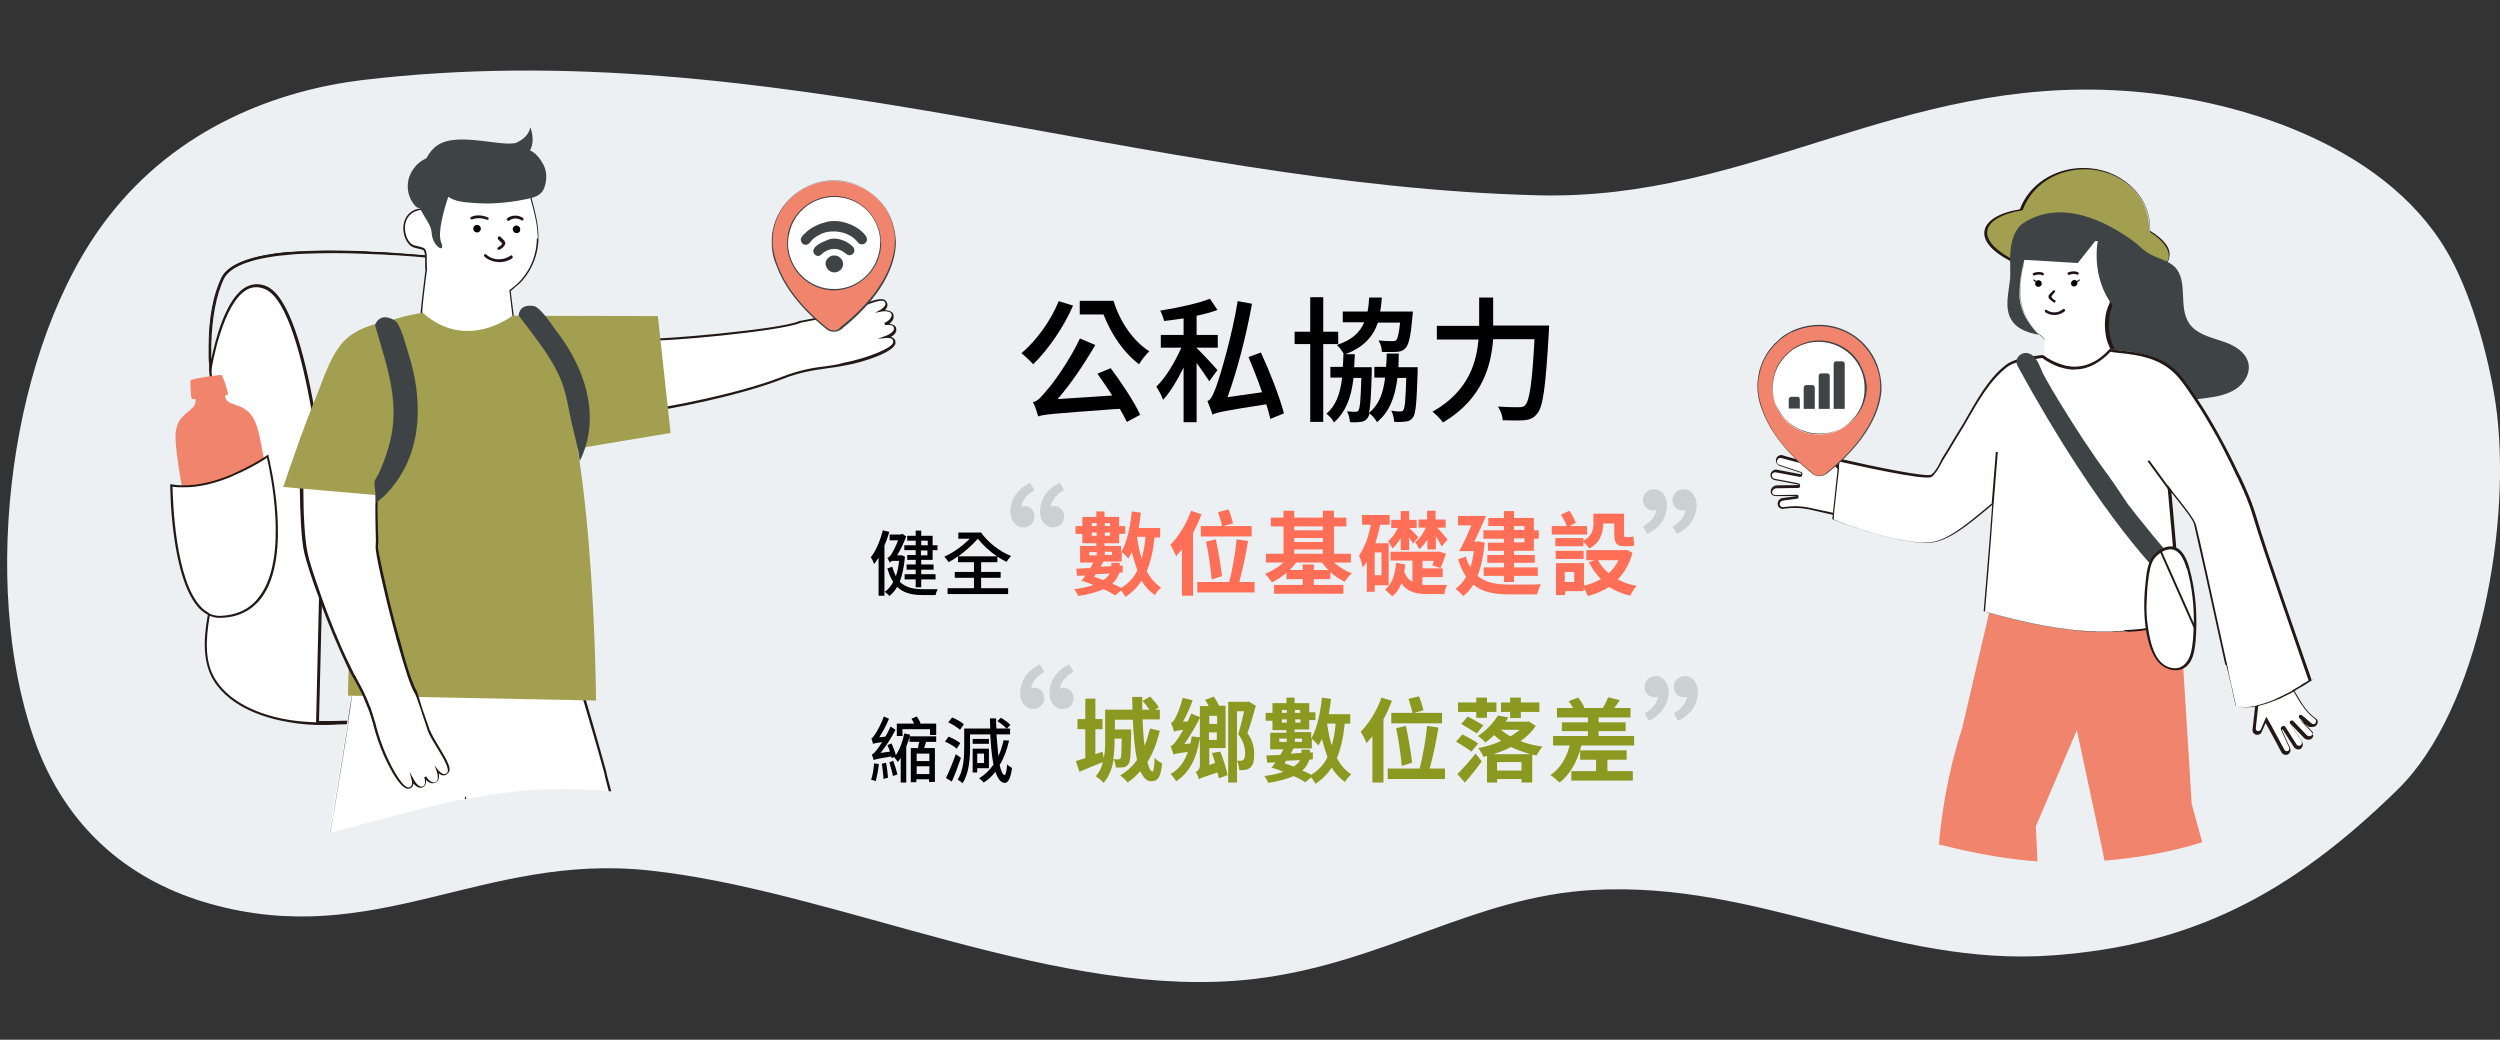 <?xml version="1.0" encoding="utf-8"?>
<!-- Generator: Adobe Illustrator 27.0.0, SVG Export Plug-In . SVG Version: 6.00 Build 0)  -->
<svg version="1.1" id="圖層_1" xmlns="http://www.w3.org/2000/svg" xmlns:xlink="http://www.w3.org/1999/xlink" x="0px" y="0px"
	 viewBox="0 0 768 319.4" style="enable-background:new 0 0 768 319.4;" xml:space="preserve">
<rect x="0" y="0" width="768" height="319.4" fill="#333333" stroke="none"/>
<style type="text/css">
	.st0{fill:#ECF0F2;}
	.st1{fill:#C9D1D3;}
	.st2{enable-background:new    ;}
	.st3{fill:#FF6F57;}
	.st4{fill:#8B9920;}
	.st5{clip-path:url(#SVGID_00000009568079737328943540000015462821416252511630_);}
	.st6{fill:#3E4346;}
	.st7{fill:#FFFFFF;}
	.st8{fill:#231815;}
	.st9{fill:#F1846D;}
	.st10{fill:#21111D;}
	.st11{fill:#A29F50;}
	.st12{clip-path:url(#SVGID_00000050622888692281263720000009378404376089721249_);}
</style>
<g>
	<path class="st0" d="M751.6,77.1C731.7,43.3,685,30,652.5,27.9c-69-4.6-114.6,33.7-179.9,32.1C351.7,57,236.4,9.6,111.3,24.6
		c-25.6,3.1-56.7,14.3-78.2,42.3C2.9,106-6.2,179.3,10.4,226.8c10.1,29,31,44.3,54,50.8c50.9,14.4,83.9-15.7,135-10.2
		c58,6.2,126.5,40.5,186.2,33.3c39.6-4.8,67.1-25.3,103.8-27.3c51.3-2.8,91.2,23.7,141.1,20.1c42.5-3.1,73-18.5,106.2-51.1
		c25.1-24.6,35.3-82.8,29.9-118.8C764.2,107.8,758.6,88.9,751.6,77.1z"/>
</g>
<g>
	<path class="st1" d="M504.7,161.7c2.7-1.3,4.1-3.7,4.1-5.1c-0.2,0.1-0.5,0.2-1,0.2c-1.8,0-3.1-1.4-3.1-3.2c0-1.7,1.2-3.3,3.5-3.3
		s3.9,2.1,3.9,4.8c0,4.4-2.9,7.5-6.1,8.9L504.7,161.7z M513.8,161.7c2.6-1.3,4-3.7,4-5.1c-0.2,0.1-0.5,0.2-0.9,0.2
		c-1.9,0-3.1-1.4-3.1-3.2c0-1.7,1.3-3.3,3.5-3.3s3.9,2.1,3.9,4.8c0,4.4-2.9,7.5-6.1,8.9L513.8,161.7z"/>
</g>
<g>
	<path class="st1" d="M317.8,150.6c-2.6,1.3-4,3.7-4,5.1c0.2-0.1,0.5-0.2,0.9-0.2c1.9,0,3.1,1.4,3.1,3.2c0,1.7-1.3,3.3-3.5,3.3
		s-3.9-2.1-3.9-4.8c0-4.4,2.9-7.5,6.1-8.9L317.8,150.6z M326.9,150.6c-2.7,1.3-4.1,3.7-4.1,5.1c0.2-0.1,0.5-0.2,1-0.2
		c1.8,0,3.1,1.4,3.1,3.2c0,1.7-1.2,3.3-3.5,3.3c-2.2,0-3.9-2.1-3.9-4.8c0-4.4,2.9-7.5,6.1-8.9L326.9,150.6z"/>
</g>
<g class="st2">
	<path d="M273.2,163.4c-0.4,1.4-0.9,2.8-1.5,4.2V183h-1.8v-11.7c-0.4,0.7-0.9,1.4-1.4,2c-0.1-0.5-0.6-1.6-1-2.1
		c1.6-2,2.9-5.1,3.7-8.3L273.2,163.4z M278,171c-0.3,3.2-0.8,5.7-1.6,7.7c1.9,1.9,4.4,2.3,7.2,2.3c0.8,0,3.5,0,4.5,0
		c-0.3,0.4-0.6,1.3-0.7,1.8h-3.9c-3.1,0-5.8-0.5-7.9-2.5c-0.7,1.2-1.5,2.1-2.4,2.8c-0.3-0.4-1-1-1.4-1.3c1-0.7,1.9-1.7,2.6-3
		c-0.7-1.1-1.3-2.4-1.8-4.2l1.5-0.5c0.3,1.1,0.7,2.1,1.1,2.9c0.5-1.3,0.8-2.9,1-4.7H274c-0.3,0.2-0.6,0.4-0.6,0.6
		c-0.2-0.4-0.6-1.1-0.8-1.5c0.4-0.1,1-0.7,1.4-1.4c0.3-0.5,1.2-2.2,1.9-4h-2.6v-1.8h3.3l0.6-0.2l1.2,0.8c-0.8,2.1-1.8,4.2-2.8,5.8
		h1.2h0.3L278,171z M281.3,166.1h-2.6v-1.5h2.6V163h1.7v1.6h3.5v2.9h1.5v1.5h-1.5v3H283v1.4h3.8v1.6H283v1.4h4.4v1.6H283v2.4h-1.7
		V178h-3.4v-1.6h3.4V175h-2.8v-1.6h2.8V172h-2.6v-1.5h2.6V169h-3.5v-1.5h3.5V166.1z M283,166.1v1.4h2v-1.4H283z M284.9,169.1h-2v1.5
		h2V169.1z"/>
	<path d="M301.4,180.7h8.3v1.8h-18.6v-1.8h8.1v-3.2h-5.9v-1.8h5.9v-3h-4.9v-1.8c-1,0.7-1.9,1.3-2.9,1.8c-0.3-0.5-0.8-1.2-1.3-1.7
		c2.6-1.1,5.6-3.3,7.8-5.5h-3.5v-1.9h7c2,2.9,5.6,5.8,9.2,7.2c-0.4,0.4-1.1,1.3-1.4,1.8c-0.9-0.4-1.9-1-2.8-1.6v1.7h-5v3h6v1.8h-6
		L301.4,180.7L301.4,180.7z M294.4,170.9h11.9c-2.3-1.5-4.4-3.5-5.9-5.4C298.8,167.3,296.6,169.3,294.4,170.9z"/>
</g>
<g class="st2">
	<path class="st3" d="M354.7,164.9c-0.4,4.1-1.2,7.6-2.4,10.6c1.1,2.1,2.6,3.8,4.4,5c-0.6,0.5-1.5,1.5-1.9,2.3
		c-1.7-1.1-3-2.6-4.1-4.4c-1.3,2-2.9,3.6-5,5c-0.2-0.5-0.8-1.4-1.3-2l-1.8,1.5c-1-0.6-2.2-1.3-3.6-1.9c-1.8,0.8-4.4,1.6-7.8,2.1
		c-0.2-0.6-0.8-1.6-1.2-2.1c2.5-0.3,4.4-0.8,5.9-1.3c-1.3-0.5-2.6-1-3.7-1.3c0.4-0.4,0.8-1,1.2-1.6l-2.5,0.1l-0.3-2.2
		c1.2-0.1,2.7-0.1,4.3-0.2c0.4-0.6,0.7-1.2,1-1.7h-4.1v-5.1h5v-0.8h-4.3V164h-2.1v-2.4h2.1v-2.8h4.3v-1.7h2.5v1.7h4.5v2.8h1.9v2.4
		h-1.9v2.9h-4.5v0.8h5.1v2c1.8-3,2.8-7.8,3.3-12.6l2.8,0.4c-0.2,1.6-0.4,3.1-0.7,4.7h6.6v2.9h-1.7L354.7,164.9L354.7,164.9z
		 M334.6,170.6h2.3v-1h-2.3V170.6z M335.4,160.7v0.9h1.5v-0.9H335.4z M336.9,164.6v-1h-1.5v1H336.9z M336.1,177.2
		c0.9,0.3,1.9,0.6,2.8,1c1-0.6,1.6-1.3,2-2l-4.3,0.2L336.1,177.2z M343.8,176c-0.3,1.1-0.9,2.2-2.1,3.3c1,0.4,1.9,0.9,2.7,1.3
		c2.2-1.3,3.9-3.1,5-5.4c-0.6-1.7-1.2-3.6-1.7-5.6c-0.3,0.7-0.7,1.4-1.1,2c-0.4-0.5-1.4-1.6-2-2v2.9H339c-0.3,0.5-0.6,1.1-0.9,1.6
		l3.3-0.2v-1h2.6v0.9l0.9-0.1v2.1L343.8,176z M339.4,160.7v0.9h1.6v-0.9H339.4z M341,164.6v-1h-1.6v1H341z M339.4,169.5v1h2.2v-1
		H339.4z M349.3,164.9c0.3,2.4,0.8,4.7,1.4,6.7c0.6-2,1-4.2,1.2-6.7H349.3z"/>
	<path class="st3" d="M369.1,158c-0.7,1.9-1.6,3.8-2.6,5.7V183h-3.4v-14.2c-0.6,0.7-1.2,1.4-1.8,2.1c-0.3-0.8-1.2-2.7-1.8-3.5
		c2.5-2.5,5-6.5,6.4-10.5L369.1,158z M385.4,178.8v3.2h-17.6v-3.2h9.8c1-3.6,1.9-9.1,2.3-13.1l3.5,0.5c-0.7,4.2-1.7,9.1-2.7,12.6
		H385.4z M375.4,161.6c-0.2-1.2-0.8-3-1.2-4.3l3.2-0.8c0.6,1.3,1.1,3.1,1.4,4.3l-2.9,0.8h8.6v3.2h-15.6v-3.2H375.4z M372.2,178
		c-0.2-2.9-0.9-7.8-1.7-11.6l3-0.7c0.8,3.7,1.6,8.5,1.9,11.3L372.2,178z"/>
	<path class="st3" d="M409.8,172.8c1.5,1.3,3.4,2.6,5.5,3.3c-0.7,0.6-1.7,1.8-2.2,2.6c-1.5-0.7-3-1.7-4.4-2.9v2.1h-5.1v1.8h9.1v2.7
		h-21.3v-2.7h8.8v-1.8h-5V176c-1.4,1.1-2.9,2.2-4.5,2.9c-0.5-0.8-1.4-2-2.1-2.6c2-0.8,4.1-2,5.7-3.5h-5.4v-2.7h5.4v-8.4h-3.9V159
		h3.9v-2.1h3.3v2.1h8.8v-2.1h3.4v2.1h3.8v2.7h-3.8v8.4h5.2v2.7L409.8,172.8L409.8,172.8z M408.1,175.1c-0.8-0.7-1.4-1.5-2-2.3h-7.9
		c-0.6,0.8-1.3,1.6-2,2.3h4v-1.7h3.4v1.7H408.1z M397.6,161.7v1.2h8.8v-1.2H397.6z M397.6,166.5h8.8v-1.2h-8.8V166.5z M397.6,170.1
		h8.8v-1.3h-8.8V170.1z"/>
	<path class="st3" d="M422.3,179.7v2.1h-2.4v-9.3c-0.4,0.7-0.8,1.3-1.3,1.8c-0.1-0.8-0.7-2.8-1.1-3.7c1.7-2.3,2.9-5.7,3.6-9.4h-2.7
		v-3h8.5v3H424c-0.4,1.9-0.9,3.8-1.5,5.7h4.1v12.9h-4.3L422.3,179.7L422.3,179.7z M424.4,169.7h-2.1v7h2.1V169.7z M436.9,179.6
		c0.6,0.1,1.1,0.1,1.8,0.1c0.9,0,4.7,0,5.9,0c-0.4,0.6-0.8,2-0.9,2.8h-5.2c-3.5,0-6.1-0.6-8-3.3c-0.6,1.6-1.4,2.9-2.8,4l-2.2-2.1
		c2.2-1.7,3.1-4.7,3.4-8.2l2.8,0.5c-0.1,0.8-0.2,1.6-0.3,2.3c0.6,1.5,1.4,2.5,2.5,3v-6.5h-6.7v-2.7h14.3l0.5-0.1l2.2,0.7
		c-0.5,1.5-1.1,3.3-1.7,4.4l-2.5-0.8c0.1-0.4,0.3-0.9,0.5-1.4H437v2.3h6.2v2.7H437L436.9,179.6L436.9,179.6z M430.3,165.3
		c-0.8,1.2-1.6,2.4-2.5,3.2c-0.3-0.6-0.9-1.7-1.4-2.2c1.1-0.9,2.3-2.5,3-4.1h-2v-2.5h2.9V157h2.6v2.7h2.3v2.5h-2.3
		c0.7,0.6,2.4,2.3,2.8,2.8l-1.6,2c-0.3-0.5-0.7-1.2-1.2-1.9v3.9h-2.6L430.3,165.3L430.3,165.3z M438.3,166c-0.7,1.1-1.5,2.1-2.3,2.7
		c-0.3-0.6-0.8-1.6-1.3-2.1c1.3-0.9,2.5-2.7,3.3-4.5h-2.2v-2.5h2.6v-2.7h2.6v2.7h3.1v2.5h-2.6c1,1,2.7,3,3.2,3.6l-1.8,2.2
		c-0.4-0.8-1.1-2.1-1.8-3.2v4.1h-2.6V166H438.3z"/>
	<path class="st3" d="M456.1,166.7c-0.4,4.1-1.1,7.5-2.2,10.2c2.6,2.2,6.1,2.7,10.2,2.7c1.6,0,7.4,0,9.3-0.1c-0.5,0.7-1,2.2-1.2,3.1
		H464c-4.7,0-8.5-0.6-11.4-3c-0.9,1.5-1.9,2.6-3.1,3.5c-0.5-0.6-1.7-1.8-2.4-2.2c1.3-0.9,2.4-2.2,3.3-3.7c-1-1.5-1.8-3.2-2.5-5.4
		l2.4-0.8c0.4,1.3,0.8,2.4,1.4,3.3c0.5-1.4,0.8-3.1,1.1-5h-4.5c1.1-2.1,2.6-5.1,3.7-7.9h-4.1v-2.9h8.6c-1.1,2.5-2.4,5.5-3.6,7.9h0.7
		l0.6-0.1L456.1,166.7z M462,161.6h-4.8v-2.5h4.8V157h3.1v2.1h6.1v3.8h1.5v2.6h-1.5v3.7h-6.1v1.3h6.4v2.4h-6.4v1.4h7.3v2.6h-7.3v1.9
		H462v-1.9h-6.2v-2.6h6.2v-1.4h-5.1v-2.4h5.1v-1.3h-4.9v-2.5h4.9v-1.2h-6.3v-2.6h6.3V161.6z M465.1,161.6v1.2h3.2v-1.2H465.1z
		 M468.3,165.4h-3.2v1.2h3.2V165.4z"/>
	<path class="st3" d="M487.6,164.2h-10.9v-2.6h4.6c-0.4-1.1-1.1-2.5-1.8-3.5l2.6-1.2c0.8,1.1,1.6,2.7,2,3.7l-1.9,1h5.3L487.6,164.2
		L487.6,164.2z M486.4,166.1c2.7-1.5,3.1-3.4,3.1-5.3v-3h9.4v6.1c0,0.8,0.1,1.1,0.4,1.1h1.1c0.4,0,1-0.1,1.4-0.2
		c0.1,0.8,0.1,2,0.2,2.8c-0.4,0.2-1,0.2-1.6,0.2H499c-2.6,0-3.1-1.2-3.1-4v-3h-3.4l0,0c0,2.7-0.8,5.9-4.3,7.7
		c-0.3-0.5-1.2-1.5-1.8-2.1v1.4h-8.6v-2.5h8.6L486.4,166.1L486.4,166.1z M486.5,171.7h-8.6v-2.5h8.6V171.7z M501.5,169.8
		c-0.9,3.4-2.5,6.1-4.5,8.2c1.7,0.9,3.6,1.6,5.8,2c-0.7,0.7-1.6,2.1-2,3c-2.5-0.6-4.6-1.5-6.5-2.7c-1.9,1.2-4.1,2.2-6.5,2.8
		c-0.3-0.7-0.8-1.7-1.3-2.5v1h-5.7v1.2H478V173h8.6v6.9c1.9-0.4,3.6-1.1,5.2-2c-1.5-1.5-2.7-3.2-3.7-5.2l1.8-0.6h-2.6V169H499
		l0.6-0.1L501.5,169.8z M483.6,175.7h-2.9v3.1h2.9V175.7z M490.9,172.1c0.8,1.5,1.9,2.8,3.3,4c1.2-1.1,2.2-2.4,3-4H490.9z"/>
</g>
<g>
	<path class="st1" d="M505.2,219.1c2.7-1.3,4.1-3.7,4.1-5.1c-0.2,0.1-0.5,0.2-1,0.2c-1.8,0-3.1-1.4-3.1-3.2c0-1.7,1.2-3.3,3.5-3.3
		c2.2,0,3.9,2.1,3.9,4.8c0,4.4-2.9,7.5-6.1,8.9L505.2,219.1z M514.2,219.1c2.6-1.3,4-3.7,4-5.1c-0.2,0.1-0.5,0.2-0.9,0.2
		c-1.9,0-3.1-1.4-3.1-3.2c0-1.7,1.3-3.3,3.5-3.3s3.9,2.1,3.9,4.8c0,4.4-2.9,7.5-6.1,8.9L514.2,219.1z"/>
</g>
<g>
	<path class="st1" d="M320.8,206.4c-2.6,1.3-4,3.7-4,5.1c0.2-0.1,0.5-0.2,0.9-0.2c1.9,0,3.1,1.4,3.1,3.2c0,1.7-1.3,3.3-3.5,3.3
		s-3.9-2.1-3.9-4.8c0-4.4,2.9-7.5,6.1-8.9L320.8,206.4z M329.8,206.4c-2.7,1.3-4.1,3.7-4.1,5.1c0.2-0.1,0.5-0.2,1-0.2
		c1.8,0,3.1,1.4,3.1,3.2c0,1.7-1.2,3.3-3.5,3.3c-2.2,0-3.9-2.1-3.9-4.8c0-4.4,2.9-7.5,6.1-8.9L329.8,206.4z"/>
</g>
<g class="st2">
	<path d="M270,234.7c-0.2,1.9-0.6,3.9-1,5.3c-0.3-0.2-1.1-0.4-1.4-0.5c0.5-1.3,0.8-3.3,0.9-5L270,234.7z M279.6,225.7
		c-0.3,1.2-0.7,2.4-1.2,3.7v11h-1.7v-7.6c-0.3,0.5-0.6,0.9-0.9,1.3c-0.2-0.4-0.7-1.1-1.1-1.4l0.1-0.2l-0.9,0.4
		c0-0.2-0.1-0.4-0.1-0.5c-4.4,0.7-5,0.9-5.4,1.1c-0.1-0.4-0.4-1.3-0.6-1.7c0.5-0.1,0.9-0.7,1.6-1.5c0.3-0.4,0.9-1.2,1.6-2.3
		c-2,0.2-2.4,0.4-2.8,0.5c-0.1-0.4-0.4-1.2-0.5-1.7c0.4-0.1,0.7-0.6,1.1-1.2c0.5-0.7,1.9-3.1,2.7-5.5l1.6,0.7c-0.8,2-1.9,4-3,5.7
		l1.9-0.2c0.6-1,1.1-2,1.6-3.1l1.5,1c-1.3,2.5-2.9,5-4.6,7.1l2.9-0.4c-0.2-0.7-0.5-1.4-0.8-2l1.3-0.5c0.5,1.1,1.1,2.6,1.3,3.6
		c1.3-1.9,2.2-4.6,2.6-6.7L279.6,225.7z M272.2,234.3c0.3,1.5,0.5,3.3,0.6,4.6l-1.4,0.4c0-1.3-0.3-3.2-0.5-4.7L272.2,234.3z
		 M274.4,233.7c0.5,1.3,1,3,1.3,4.2l-1.4,0.5c-0.2-1.2-0.7-2.9-1.1-4.2L274.4,233.7z M277.3,226.1h-1.8v-3.8h5.3
		c-0.2-0.5-0.5-1.1-0.8-1.5l1.6-0.7c0.5,0.6,1,1.5,1.2,2.2h4.8v3.5h-1.9V224h-8.5L277.3,226.1L277.3,226.1z M284.5,227.9
		c-0.2,0.7-0.4,1.3-0.6,1.9h3.3v10.4h-1.8v-0.8h-3.9v0.9h-1.7v-10.5h2.2c0.1-0.6,0.2-1.3,0.4-1.9h-3v-1.7h8.2v1.7L284.5,227.9
		L284.5,227.9z M285.5,231.5h-3.9v2.3h3.9V231.5z M285.5,237.8v-2.4h-3.9v2.4H285.5z"/>
	<path d="M293.9,230c-0.7-0.7-2.3-1.6-3.6-2.2l1.1-1.5c1.3,0.5,2.8,1.3,3.6,2L293.9,230z M295.2,232.8c-0.8,2.4-1.8,5.1-2.8,7.3
		l-1.8-1.1c0.9-1.8,2.1-4.7,3-7.3L295.2,232.8z M294.9,224.2c-0.7-0.7-2.3-1.7-3.6-2.3l1.2-1.5c1.3,0.5,2.8,1.4,3.6,2.1L294.9,224.2
		z M310,227.5c-0.7,2.9-1.6,5.4-2.9,7.5c0.4,1.9,0.9,3,1.5,3.1c0.4,0,0.6-1.1,0.8-3.3c0.3,0.4,1.1,0.9,1.5,1.1
		c-0.5,3.7-1.4,4.6-2.2,4.6c-1.3,0-2.2-1.3-2.9-3.4c-1,1.3-2.2,2.4-3.6,3.3c-0.3-0.4-1-1-1.4-1.3c1.8-1.1,3.2-2.5,4.4-4.2
		c-0.5-2.5-0.8-5.7-1-9.3H298v4.1c0,3.2-0.3,7.9-2.3,10.9c-0.3-0.3-1.1-0.9-1.5-1.1c1.8-2.8,2-6.9,2-9.8v-5.9h8c0-1-0.1-2.1-0.1-3.1
		h1.9c0,1.1,0,2.1,0.1,3.1h3.1c-0.6-0.7-1.8-1.6-2.8-2.3l1.1-1c1,0.6,2.3,1.5,2.9,2.2l-1.1,1.1h1v1.8h-4.2c0.2,2.5,0.4,4.8,0.6,6.7
		c0.7-1.5,1.2-3.1,1.6-4.9L310,227.5z M303.8,228.5h-5V227h5V228.5z M300.2,236v1.3h-1.4V230h5v6H300.2z M300.2,231.5v2.9h2.1v-2.9
		H300.2z"/>
</g>
<g class="st2">
	<path class="st4" d="M356.3,224.5c-0.9,3.7-2.1,6.9-3.8,9.6c0.4,1.8,1,2.9,1.5,2.9c0.4,0,0.6-1.3,0.7-4.2c0.6,0.7,1.6,1.4,2.3,1.7
		c-0.4,4.3-1.3,5.5-3.4,5.5c-1.4,0-2.4-1.2-3.3-3.1c-1.1,1.3-2.5,2.5-3.9,3.5c-0.4-0.6-1.6-1.7-2.3-2.2c2.1-1.2,3.8-2.8,5.2-4.7
		c-0.7-3.4-1.1-7.8-1.3-12.4h-5.5v3h5c0,0,0,0.8,0,1.1c-0.1,6.3-0.2,8.7-0.8,9.5c-0.4,0.6-0.9,0.9-1.5,1s-1.5,0.1-2.4,0.1
		c-0.1-0.8-0.3-1.9-0.7-2.6c-0.4,2.7-1.3,5.3-3.1,7.3c-0.4-0.6-1.7-1.6-2.4-2c1.1-1.3,1.9-2.8,2.2-4.4c-2.5,1-5.1,2.1-7.2,3
		l-1.1-3.3c0.8-0.2,1.8-0.6,2.9-0.9V224H331v-3.1h2.4v-6.3h3.1v6.3h2.2v3.1h-2.2v7.7l2.2-0.8l0.4,2c0.4-1.9,0.4-3.9,0.4-5.6V218h8.4
		c0-1.3-0.1-2.6-0.1-3.9h3.1c0,1.3,0,2.6,0,3.9h2.2c-0.6-0.9-1.4-1.9-2.1-2.7l2.3-1.3c1,1,2.2,2.4,2.7,3.3l-1.2,0.7h1.5v3H351
		c0.1,2.9,0.3,5.7,0.6,8.1c0.7-1.6,1.2-3.4,1.7-5.3L356.3,224.5z M342.4,226.9v0.6c0,1.7-0.1,3.8-0.4,5.7c0.7,0.1,1.2,0.1,1.5,0.1
		s0.5-0.1,0.7-0.3c0.3-0.4,0.3-1.9,0.4-6.1H342.4z"/>
	<path class="st4" d="M374.9,230.9c0.9,2.3,1.9,5.4,2.2,7.2l-2.7,1c-0.1-0.5-0.2-1.1-0.4-1.8c-4.3,1.4-5.1,1.7-5.7,2.1
		c-0.1-0.6-0.6-1.7-1-2.2c0.5-0.3,1.3-0.8,1.3-2v-8.4c-1,6.1-3.1,10.5-7.3,13.2c-0.3-0.6-1.1-1.7-1.7-2.2c2.6-1.5,4.3-3.8,5.3-6.8
		c-3.2,0.4-3.9,0.6-4.4,0.8c-0.1-0.5-0.6-1.9-0.9-2.6c0.6-0.1,1.2-0.8,1.9-1.8c0.4-0.5,1.1-1.7,2-3.2c-1.9,0.2-2.4,0.4-2.8,0.6
		c-0.2-0.6-0.6-2-1-2.7c0.4-0.1,0.9-0.7,1.3-1.4s1.7-3.6,2.3-6.3l3.1,0.7c-0.8,2.3-1.9,4.7-3,6.6l1.5-0.1c0.4-0.8,0.7-1.6,1-2.4
		l2.7,1.1v-3.4h2.7c-0.3-0.7-0.7-1.3-1.1-1.9l2.7-1c0.6,0.9,1.2,1.9,1.6,2.8h2v13h-5v5.2l1.8-0.6c-0.3-1-0.7-2.1-1-3.1L374.9,230.9z
		 M368.6,226.5v-6c-1.4,2.9-3.1,5.7-4.8,8.1l1.9-0.2c0.1-0.7,0.3-1.4,0.4-2.2L368.6,226.5z M371.5,219.9v2.5h2.4v-2.5H371.5z
		 M373.8,227.3V225h-2.4v2.3H373.8z M385.8,216.8c-0.8,2.7-1.7,6.1-2.6,8.4c1.8,2.5,2.1,4.7,2.1,6.6c0,2-0.4,3.3-1.2,4
		c-0.4,0.4-1,0.6-1.6,0.7c-0.5,0.1-1.1,0.1-1.8,0.1c0-0.8-0.3-2.1-0.7-2.9c0.5,0,0.9,0,1.2,0c0.3,0,0.5-0.1,0.8-0.3
		c0.3-0.3,0.5-1,0.5-2c0-1.5-0.4-3.6-2.1-5.8c0.6-2,1.3-4.9,1.8-7.1H380v21.9h-2.7v-24.8h5.9l0.4-0.1L385.8,216.8z"/>
	<path class="st4" d="M413.1,222.3c-0.4,4.1-1.2,7.6-2.4,10.6c1.1,2.1,2.6,3.8,4.4,5c-0.6,0.5-1.5,1.5-1.9,2.3
		c-1.7-1.1-3-2.6-4.1-4.4c-1.3,2-2.9,3.6-5,5c-0.2-0.5-0.8-1.4-1.3-2l-1.8,1.5c-1-0.6-2.2-1.3-3.6-1.9c-1.8,0.8-4.4,1.6-7.8,2.1
		c-0.2-0.6-0.8-1.6-1.2-2.1c2.5-0.3,4.4-0.8,5.9-1.3c-1.3-0.5-2.6-1-3.7-1.3c0.4-0.4,0.8-1,1.2-1.6l-2.5,0.1l-0.3-2.2
		c1.2-0.1,2.7-0.1,4.3-0.2c0.4-0.6,0.7-1.2,1-1.7h-4.1v-5.1h5v-0.8h-4.3v-2.9h-2.1V219h2.1v-3h4.3v-1.7h2.5v1.7h4.5v2.8h1.9v2.4
		h-1.9v2.9h-4.5v0.8h5.1v2c1.8-3,2.8-7.8,3.3-12.6l2.8,0.4c-0.2,1.6-0.4,3.1-0.7,4.7h6.6v2.9L413.1,222.3L413.1,222.3z M393,227.9
		h2.3v-1H393V227.9z M393.8,218.1v0.9h1.5v-0.9H393.8z M395.3,222v-1h-1.5v1H395.3z M394.6,234.5c0.9,0.3,1.9,0.6,2.8,1
		c1-0.6,1.6-1.3,2-2l-4.3,0.2L394.6,234.5z M402.2,233.4c-0.3,1.1-0.9,2.2-2.1,3.3c1,0.4,1.9,0.9,2.7,1.3c2.2-1.3,3.9-3.1,5-5.4
		c-0.6-1.7-1.2-3.6-1.7-5.6c-0.3,0.7-0.7,1.4-1.1,2c-0.4-0.5-1.4-1.6-2-2v2.9h-5.6c-0.3,0.5-0.6,1.1-0.9,1.6l3.3-0.2v-1h2.6v0.9
		l0.9-0.1v2.1L402.2,233.4z M397.8,218.1v0.9h1.6v-0.9H397.8z M399.5,222v-1h-1.6v1H399.5z M397.8,226.9v1h2.2v-1H397.8z
		 M407.7,222.3c0.3,2.4,0.8,4.7,1.4,6.7c0.6-2,1-4.2,1.2-6.7H407.7z"/>
	<path class="st4" d="M427.6,215.3c-0.7,1.9-1.6,3.8-2.6,5.7v19.4h-3.4v-14.2c-0.6,0.7-1.2,1.4-1.8,2.1c-0.3-0.8-1.2-2.7-1.8-3.5
		c2.5-2.5,5-6.5,6.4-10.5L427.6,215.3z M443.9,236.1v3.2h-17.6v-3.2h9.8c1-3.6,1.9-9.1,2.3-13.1l3.5,0.5c-0.7,4.2-1.7,9.1-2.7,12.6
		H443.9z M433.9,219c-0.2-1.2-0.8-3-1.2-4.3l3.2-0.8c0.6,1.3,1.1,3.1,1.4,4.3l-2.9,0.8h8.6v3.2h-15.6V219H433.9z M430.6,235.3
		c-0.2-2.9-0.9-7.8-1.7-11.6l3-0.7c0.8,3.7,1.6,8.5,1.9,11.3L430.6,235.3z"/>
	<path class="st4" d="M452,230.9c-1-0.8-3.2-2.2-4.7-3.1l2-2.2c1.5,0.8,3.7,2,4.8,2.8L452,230.9z M447.7,237.8
		c1.5-1.5,3.8-4,5.6-6.3l1.9,2.4c-1.6,2.2-3.4,4.5-5.2,6.5L447.7,237.8z M453.5,218.7h-5.6v-2.9h5.6v-1.5h3.3v1.5h2.9v2.9h-2.9v1.8
		h-3.3V218.7z M450.9,220.1c1.4,0.8,3.7,2,4.8,2.7l-2,2.5c-1.1-0.7-3.3-2-4.8-2.9L450.9,220.1z M471.8,223c-1.2,1.8-2.8,3.3-4.7,4.7
		c2.1,0.8,4.4,1.3,6.8,1.7c-0.7,0.7-1.5,1.9-1.9,2.7c-0.4-0.1-0.9-0.2-1.3-0.3v8.6h-3.3v-1.1h-7.5v1.1h-3.1v-8.2
		c-0.4,0.1-0.8,0.2-1.1,0.3c-0.3-0.8-1-2-1.6-2.7c2.4-0.4,4.9-1.2,7.1-2.2c-0.8-0.5-1.5-1.1-2.2-1.8c-0.8,0.8-1.7,1.6-2.7,2.3
		c-0.5-0.6-1.6-1.6-2.3-2c2.8-1.8,4.9-4.3,6.2-6.3l3.2,0.6c-0.3,0.4-0.6,0.8-0.9,1.3h6.6l0.5-0.1L471.8,223z M470.2,231.7
		c-2.1-0.6-4.1-1.3-6-2.2c-1.8,0.9-3.6,1.6-5.5,2.2H470.2z M467.4,236.7v-2.6h-7.5v2.6H467.4z M461.1,224.2c0.8,0.7,1.8,1.4,2.9,2
		c1.1-0.6,2-1.3,2.9-2H461.1z M463.9,218.7h-2.8v-2.9h2.8v-1.5h3.3v1.5h5.7v2.9h-5.7v1.9h-3.3V218.7z"/>
	<path class="st4" d="M502,226.1v2.9h-16.2c-1.2,5-3.5,8.9-6.7,11.4c-0.6-0.6-2-1.8-2.8-2.3c2.9-1.9,4.9-5.2,5.9-9.1h-5.1v-2.9h10.7
		v-1.5h-8v-2.7h8v-1.5h-9.5v-2.9h4.9c-0.4-0.7-0.8-1.5-1.3-2.1l2.9-1.1c0.8,0.9,1.6,2.2,1.9,3.1l-0.2,0.1h5.9c0.6-1,1.3-2.4,1.6-3.3
		l3.6,0.9c-0.6,0.9-1.2,1.7-1.7,2.4h5v2.9h-9.8v1.5h8.3v2.7h-8.3v1.5L502,226.1L502,226.1z M493.7,236.9h7.9v2.9h-18.9v-2.9h7.6
		v-3.5h-4.9v-2.9h14.3v2.9h-5.9v3.5H493.7z"/>
</g>
<g>
	<g>
		<g>
			<g>
				<defs>
					<path id="SVGID_1_" d="M369.6,277.9c-29.9,0.6-66.3-8.8-101.6-18c-28.9-7.5-56.2-14.5-81.4-16.9c-5.2-0.5-10.6-0.7-15.9-0.6
						c-20.9,0.4-39.3,5.4-55.6,9.8c-14.4,3.9-28.1,7.6-42,7.9c-8,0.2-15.6-0.8-23.4-2.9C27,251,13.2,238.8,6.5,218.9
						C-1,196.4-3.3,167.3,0.2,139c3.6-29.2,12.9-54.7,26.2-72c15.5-20.2,38.3-32.4,67.7-36.2c13.6-1.8,28.1-2.8,42.9-3.1
						C192.5,26.6,249.9,36,305.5,45c55.8,9.1,113.5,18.6,170.6,17.7h0.9c35.6-0.7,65.9-12,95.1-22.9c28.3-10.6,55.1-20.6,86.4-21.2
						c3.1-0.1,6.2,0,9.3,0.1c27.8,1.1,69.7,28.2,86.3,55.7c5.2,8.7,10.3,25.6,11.7,39.4c3.4,33.3-8.2,88.2-27.9,106.3
						c-33.3,30.7-59.7,42.8-97.6,44.7c-1.1,0.1-2.2,0.1-3.4,0.1c-19.7,0.4-36.5-4.1-56-9.3c-21.6-5.8-46.2-12.3-76.7-11.7
						c-3.9,0.1-7.9,0.3-11.9,0.6c-27.2,2.1-48.1,10.9-66.5,18.6c-14.3,6-27.8,11.7-43.3,13.8C378.5,277.5,374.2,277.8,369.6,277.9z"
						/>
				</defs>
				<clipPath id="SVGID_00000030489129436761065040000003534781612265648061_">
					<use xlink:href="#SVGID_1_"  style="overflow:visible;"/>
				</clipPath>
				<g style="clip-path:url(#SVGID_00000030489129436761065040000003534781612265648061_);">
					<g>
						<path class="st6" d="M164.4,378.6c0,0,20.9,6.6,21.8,8.4c0.9,1.8,0,5.6,0,5.6h-45.7l1.4-11.7L164.4,378.6L164.4,378.6z"/>
						<g>
							<path class="st7" d="M65.9,208.7c9.7,15.8,41.4,15.2,46.6,10.9c0.2-0.2,0.5-0.6,0.8-1.1c3-5.8,9.9-30.5,16.8-56.8
								c9.1-34.6,18.2-71.9,18.2-71.9s0.4-9.5-12.3-10.5c-1.3-0.1-2.9-0.2-4.9-0.4c-17.3-1.4-57.5-4.4-62.9,6.6
								c-3.1,6.4-4.3,15.8-3.8,26.1c0.5,9.5,2.5,19.9,5.9,29.1C77.4,159.6,56.2,192.9,65.9,208.7L65.9,208.7z"/>
							<path class="st8" d="M136,78.8c-1.3-0.1-2.9-0.2-4.8-0.4c0,0-0.1,0-0.2,0c-0.1,0-0.2,0-0.2,0c-0.1,0-0.2,0-0.3,0
								c-3.4-0.3-7.1-0.5-10.7-0.8c-1.2-0.1-2.5-0.2-3.7-0.2s-2.5-0.1-3.7-0.2c-2.5-0.1-5-0.2-7.4-0.2c-4.3-0.1-8.6,0-12.6,0.2
								c-1.3,0-2.5,0.2-3.7,0.2c-0.2,0-0.3,0-0.5,0c-10.2,1.1-18,3.4-20.2,7.9c-2.5,5.2-3.9,12.4-3.9,20.9c0,1,0,2,0,3.2
								c0,0.7,0,1.5,0.1,2.3c0,0.5,0,0.9,0.1,1.4c0,0.2,0,0.4,0,0.5c0,0.7,0.1,1.5,0.2,2.2c0,0.2,0,0.5,0,0.7
								c0.9,8.4,2.8,16.9,5.5,24.4c0.6,1.6,1,3.3,1.2,5c0,0.1,0,0.2,0,0.4s0,0.2,0,0.3c0.6,5.6-0.4,11.9-1.8,18.4
								c-0.7,3.2-1.5,6.4-2.3,9.5c-1.2,4.8-2.4,9.4-3.2,13.9c0,0.1,0,0.2,0,0.4c0,0.1,0,0.2-0.1,0.3c-1.4,7.7-1.4,14.7,1.8,19.9
								c5.4,8.8,17.1,11.9,23.5,12.9c2.7,0.5,5.4,0.7,8,0.8c0.3,0,0.7,0,1,0c0.2,0,0.5,0,0.7,0c1,0,2,0,3-0.1
								c1.5-0.1,2.9-0.2,4.1-0.5h0.1c0.1,0,0.2,0,0.2,0c0.1,0,0.2,0,0.4,0c0.1,0,0.2,0,0.4-0.1c0.4-0.1,0.7-0.2,1.1-0.2
								c2.1-0.5,3.7-1.1,4.6-1.8c0.2-0.2,0.5-0.6,0.9-1.3c0.1-0.2,0.2-0.3,0.2-0.5c0.1-0.2,0.2-0.3,0.2-0.5c0.5-1,0.9-2.3,1.5-3.8
								c1.4-3.8,3.1-9.5,5.3-16.9c0-0.1,0.1-0.2,0.1-0.4c0-0.1,0.1-0.2,0.1-0.4c0.2-0.5,0.3-0.9,0.4-1.4c0-0.2,0.1-0.5,0.2-0.7
								c0-0.2,0.1-0.5,0.2-0.7c2.3-8,4.9-17.7,8-29.1c0.1-0.4,0.2-0.9,0.3-1.3l0,0c0.1-0.4,0.2-0.9,0.3-1.3c0,0,0-0.1,0-0.2
								c4.5-16.9,8.9-34.6,12.3-48.2c0-0.1,0-0.2,0-0.3c0-0.1,0-0.2,0.1-0.2c1.1-4.2,2-8,2.8-11.3c1.8-7.2,2.9-11.7,2.9-11.8v-0.1
								C148.6,89.6,148.9,79.8,136,78.8L136,78.8z M142.1,113.1c0,0.1,0,0.2-0.1,0.3c-3.2,12.8-7.4,29.3-11.6,45.3
								c-0.1,0.5-0.2,0.9-0.4,1.4l0,0c-0.1,0.5-0.2,0.9-0.3,1.3c0,0,0,0,0,0.1c-3.2,12.1-5.9,22.3-8.3,30.6
								c-0.1,0.2-0.2,0.5-0.2,0.7s-0.1,0.5-0.2,0.7c-0.3,1-0.5,2-0.8,2.9c0,0.1-0.1,0.2-0.1,0.4c0,0.1-0.1,0.2-0.1,0.4
								c-2.1,7.4-3.9,13-5.2,16.7c-0.4,1.1-0.8,2.1-1.1,2.9c-0.1,0.2-0.1,0.3-0.2,0.5s-0.2,0.3-0.2,0.5c-0.1,0.2-0.2,0.5-0.3,0.6
								c-0.3,0.7-0.6,0.9-0.7,1c-0.9,0.8-2.7,1.4-5.1,1.8c-0.1,0-0.2,0-0.4,0.1c-0.1,0-0.2,0-0.4,0.1c-1.5,0.2-3.2,0.4-5.1,0.5h-0.2
								c-0.9,0-1.9,0-2.9,0c-0.2,0-0.3,0-0.5,0H97c-2.5-0.1-5.2-0.3-7.9-0.7c-6.4-1-17.7-4-23-12.6c-3.1-5-3-11.7-1.7-19.2
								c0-0.1,0-0.2,0.1-0.3c0-0.1,0-0.2,0-0.4c0.8-4.4,2-9.1,3.2-14c0.8-3.3,1.6-6.6,2.4-9.8c1.5-6.6,2.4-13,1.8-18.6
								c0-0.1,0-0.2,0-0.3s0-0.2,0-0.4c-0.2-1.8-0.6-3.4-1.2-5c-2.8-7.7-4.8-16.4-5.6-25c-0.1-0.7-0.1-1.4-0.2-2.1
								c0-0.5-0.1-0.9-0.1-1.4l0,0c0-0.2,0-0.3,0-0.4c0-0.3,0-0.7,0-1c0-0.1,0-0.2,0-0.3v-0.2c0-0.8,0-1.6,0-2.4c0-0.5,0-1.1,0-1.6
								c0.1-8.2,1.4-15.3,3.8-20.3c2.2-4.5,10.6-6.6,20.7-7.5l0,0c1.8-0.2,3.6-0.2,5.4-0.3l0,0c1.4,0,2.8-0.1,4.2-0.1
								c4.5-0.1,9.2,0,13.6,0.2c0.9,0,1.8,0.1,2.7,0.1c0.9,0,1.8,0.1,2.6,0.1c1.3,0.1,2.5,0.2,3.7,0.2c3.6,0.2,6.7,0.5,9.1,0.7
								c0.1,0,0.2,0,0.3,0s0.2,0,0.3,0h0.1c0.1,0,0.2,0,0.4,0c1.8,0.1,3.3,0.2,4.5,0.3c11.9,0.9,12,9.4,12,10.1
								c-0.1,0.5-1.2,5-3,12.1c-0.8,3.2-1.8,7-2.8,11.1C142.2,112.9,142.1,113,142.1,113.1L142.1,113.1z"/>
						</g>
						<g>
							<path class="st0" d="M64.4,112.4c0.1,0.2,0.1,1,0.1,1s4.8-30.6,17.1-24.9s17.6,60.9,17.6,60.9l-1.8,72.8l15.8-0.2l16.1-2.5
								l0.7-55.7l1.1-84.9c-17.3-1.4-57.5-4.5-62.9,6.8C65.2,92.1,63.9,101.9,64.4,112.4L64.4,112.4z"/>
							<path class="st8" d="M131.2,78.5c0,0-0.1,0-0.2,0c-0.1,0-0.2,0-0.2,0c-0.1,0-0.2,0-0.3,0c-3.4-0.3-7.1-0.6-10.7-0.8
								c-1.2-0.1-2.5-0.2-3.7-0.2s-2.5-0.1-3.7-0.2c-2.5-0.1-5-0.2-7.4-0.2c-4.3-0.1-8.6,0-12.6,0.2c-1.3,0-2.5,0.2-3.7,0.2
								c-0.2,0-0.3,0-0.5,0c-10.1,0.9-17.9,3.3-20.1,8c-2.4,5.1-3.8,12.3-3.9,20.7c0,1,0,2,0,3.2c0,1,0,2,0.1,3.1v0.1
								c0,0.1,0,0.2,0,0.4c0,0.2,0,0.4,0,0.5l0.2,2.2l0.1,0.9v-0.3l0.1-0.7l0.1-0.7l0.2-1.4c0,0,0,0,0-0.1c0.2-1.4,3.5-20.5,11-24.5
								c1.8-0.9,3.6-0.9,5.6,0c6.7,3.1,11.3,21.4,14.1,37.1c0.6,3.4,1.1,6.7,1.6,9.7c0,0.1,0,0.2,0.1,0.4c0,0.1,0,0.2,0,0.4
								c1.1,7.5,1.6,12.9,1.6,13.1v1.3l-1,30.7v1v1L97.1,222v0.3l0,0v0.3l0,0h1h3.7l4.5-0.1h0.3h0.4l6.4-0.1l1.4-0.2h0.3h0.3
								l14.4-2.3v-1v-1v-3.5L130,196v-0.7l0.4-33.5v-1.5l0,0v-1.4l0.7-51.7v-0.4v-0.5l0.1-8.8l0.2-18v-0.7L131.2,78.5L131.2,78.5z
								 M130.7,86.5l-0.1,10.1l0,0l-0.1,8.2v0.5v0.5l-0.7,55.5v1.4l0,0v1.5l-0.4,30.8v0.3v0.4l-0.2,18.3v1.6v1v1v1.3l-13.9,2.2H115
								h-0.3l-1.2,0.2l-5.2,0.1h-1h-0.4h-0.4h-0.3l-4.7,0.1h-0.2h-2.9H98l0,0l0.9-36.7v-1v-1l0.8-32.5v-1.4
								c-0.1-0.7-0.6-5.8-1.6-12.9c0-0.1,0-0.2,0-0.4c0-0.1,0-0.2,0-0.4c-0.5-3.4-1.1-7.2-1.8-11.2c-2.8-15.2-7.4-32.9-14.3-36
								c-1.1-0.5-2.1-0.7-3.2-0.7c-1,0-2.1,0.3-3.1,0.8c-6.3,3.3-9.6,16.4-10.8,22.3c0,0,0,0,0,0.1V110c0-0.8,0-1.6,0-2.4
								c0-0.5,0-1.1,0-1.6c0.2-8.2,1.5-15.2,3.8-20.2c2.2-4.6,10.6-6.8,20.7-7.6l0,0c1.8-0.2,3.6-0.2,5.4-0.3l0,0
								c1.4,0,2.8-0.1,4.2-0.1c4.5-0.1,9.2,0,13.6,0.2c0.9,0,1.8,0.1,2.7,0.1c0.9,0,1.8,0.1,2.6,0.1c1.3,0.1,2.5,0.2,3.7,0.2
								c3.6,0.2,6.7,0.5,9.1,0.7c0.1,0,0.2,0,0.3,0l-0.1,5.1v0.1v2.2L130.7,86.5L130.7,86.5z"/>
						</g>
						<path class="st9" d="M59.4,125c0.6-0.7,0.7-1.6,0.7-2.4c-0.6,0-0.9,0-1.1,0c-0.5-0.2-0.5-5.7-0.5-5.7c0.2-0.6,9.1-1.8,9.5-1.7
							c0.5,0.2,2.2,5.3,2,6c0,0.1-0.3,0.2-0.9,0.3c0.4,2,1,2.1,4.4,3.3c3.2,1.2,4.7,3.6,5.6,6.8c0.9,2.8,1.3,6.2,2.1,9.9
							c0.6,2.6,1.1,5.2,1.4,7.7c0.8,5.2,1,9.6,0.6,11.1c-1.1,4.1-21.5,5.7-23.2,4.6c-0.8-0.5-2.2-5.6-3.4-11.7
							c-1.2-5.9-2.3-12.8-2.6-17.1c0-0.6-0.1-1.2-0.1-1.7C53.9,128.3,57.1,127.5,59.4,125L59.4,125z"/>
						<g>
							<path class="st7" d="M82.2,140.2c0,0-15.8,11.2-29.6,8.9c0,0,0.1,40.7,15.1,40.4C94.6,188.9,82.2,140.2,82.2,140.2
								L82.2,140.2z"/>
							<path class="st8" d="M82.5,140.1l-0.1-0.5l-0.4,0.3c0,0-0.3,0.2-0.9,0.6c-1.5,1-4.9,3-9.2,4.9c-0.1,0-0.2,0.1-0.3,0.2
								c-0.1,0-0.2,0.1-0.3,0.1c-4.5,1.9-9.9,3.5-15.2,3.4c-1.1,0-2.3-0.1-3.4-0.3l-0.4-0.1v0.4c0,1.2,0.2,29.2,9.2,38.1
								c0.8,0.7,1.6,1.3,2.4,1.7c0.1,0.1,0.2,0.1,0.3,0.2c0.1,0,0.2,0.1,0.3,0.1c0.9,0.4,2,0.6,3,0.6h0.2c5.4-0.1,9.6-2.2,12.6-6.1
								C90.1,170.7,82.8,141.4,82.5,140.1L82.5,140.1z M67.6,189.2c-1.1,0-2.1-0.2-3-0.6c-0.1,0-0.2-0.1-0.3-0.2
								c-0.1,0-0.2-0.1-0.3-0.2c-0.7-0.4-1.4-0.9-2-1.5c-8.3-8.1-8.9-33.6-9-37.2c1.1,0.2,2.1,0.2,3.2,0.2
								c5.3,0.1,10.7-1.5,15.2-3.4c0.1,0,0.2-0.1,0.3-0.2c0.1,0,0.2-0.1,0.3-0.1c4.2-1.8,7.6-3.8,9.3-4.9c0.3-0.2,0.6-0.4,0.7-0.5
								c0.9,3.9,6.8,30.7-2.3,42.6C76.9,187.1,72.8,189,67.6,189.2L67.6,189.2z"/>
						</g>
						<path class="st6" d="M107.6,379.5c0,0-0.2,2.5,0.6,3.8c0.8,1.3,3,2.4,3.8,5.7c0.8,3.3,0.5,6.1,0.5,6.1s-15.3,1.2-20.1-0.1
							c-1.5-0.4-4.6-3-4.7-4s1.3-13.6,1.3-13.6L107.6,379.5L107.6,379.5z"/>
						<g>
							<path class="st7" d="M110.2,199.4c0,0-9.5,62.2-17.7,105.4c-8.5,44.5-12.1,75.8-12.1,75.8s12.7,1.1,21.9,0.2
								s11.3-1.1,11.3-1.1s11.5-56.8,18.5-83.8c7.4-28.2,10.9-50.2,10.9-50.2l18.8,50.1c0,0-3.1,10-10.6,32.3
								c-7.7,22.9-13.4,53.4-13.4,53.4l35-0.8c0,0,23.6-74.9,24-84.1c1.2-26.1-22.4-97.8-21.6-95.9
								C175.1,200.8,141,188.8,110.2,199.4L110.2,199.4z"/>
							<path class="st8" d="M143.2,245.2l-0.3-0.8l-0.1,0.9l-0.1,0.4c0,0,0,0.2-0.1,0.5c0.1,0,0.2,0,0.4,0c0-0.3,0.1-0.4,0.1-0.4
								l0.2,0.4c0.1,0,0.2,0,0.3,0L143.2,245.2z M143.2,245.2l-0.3-0.8l-0.1,0.9l-0.1,0.4c0,0,0,0.2-0.1,0.5c0.1,0,0.2,0,0.4,0
								c0-0.3,0.1-0.4,0.1-0.4l0.2,0.4c0.1,0,0.2,0,0.3,0L143.2,245.2z M186.7,239c-0.1-0.3-0.2-0.6-0.2-0.9
								c-0.1-0.3-0.2-0.6-0.2-0.9c-1.9-6.9-4-14.3-6.3-22.1c-1.2-3.9-2.4-8-3.7-12.1c-0.2-0.7-0.4-1.2-0.5-1.6h0.1l-0.4-1.1
								l-0.2,0.1c-2.2-0.7-22.4-7.2-45-5.4c-0.1,0-0.2,0-0.3,0s-0.2,0-0.3,0c-2.3,0.2-4.6,0.5-6.9,0.9c-0.1,0-0.2,0-0.4,0
								c-0.1,0-0.2,0-0.3,0.1c-0.2,0-0.5,0.1-0.7,0.1c-0.1,0-0.2,0-0.4,0.1l0,0c-0.1,0-0.2,0-0.4,0.1c-3.4,0.7-6.8,1.5-10.1,2.7
								l-0.2,0.1v0.2c0,0.1-0.4,2.8-1.1,7.3c0,0.2,0,0.4-0.1,0.6c0,0.2,0,0.4-0.1,0.6c-0.3,1.7-0.6,3.7-0.9,5.9
								c-0.4,2.3-0.8,4.8-1.2,7.6c0,0.1,0,0.2,0,0.4l0,0c0,0.1,0,0.2,0,0.3l0,0c0,0.1,0,0.2,0,0.4c-1.3,7.9-2.8,17.3-4.4,27.3
								c-0.1,0.3-0.1,0.7-0.2,1c0,0.3-0.1,0.7-0.2,1c-2.9,17.5-6.2,36.7-9.3,53.1c-1.9,10.2-3.6,19.7-5,28.3
								c-4.8,28.6-7,47.3-7,47.5v0.3h0.4c0.1,0,3.5,0.3,8,0.5c4.3,0.2,9.5,0.2,13.9-0.2c2.1-0.2,3.8-0.4,5.2-0.5
								c4.8-0.5,6-0.7,6.1-0.7h0.2v-0.2c0.1-0.3,4.5-22.4,9.6-45.5c3-13.9,6.3-28.2,8.9-38.3c6.3-24.1,9.8-43.8,10.7-48.9l18.3,48.8
								c-0.4,1.2-3.6,11.4-10.6,32.2c-0.8,2.3-1.6,4.8-2.3,7.3c-6.4,21.4-11.1,45.9-11.1,46.2L138,382l4.3-0.1l30.5-0.7h0.8l0.1-0.2
								c0.5-1.6,7.2-22.9,13.4-43.8c5.4-18.2,10.5-36.2,10.6-40.5C197.6,286.1,194,266.1,186.7,239L186.7,239z M196.4,296.7
								c-0.2,4.2-5.2,22.2-10.7,40.4c-6,20.3-12.5,40.9-13.2,43.4h-2.2l0,0l-28.5,0.6l-3.6,0.1c0.7-3.4,5-26,11.1-45.9
								c0.7-2.4,1.5-4.8,2.3-7c7.5-22.1,10.6-32.2,10.6-32.3v-0.1l-18.7-49.8l-0.3-0.9l-0.3-0.8l-0.1,0.9l-0.1,0.4
								c0,0,0,0.2-0.1,0.5c-0.6,3.5-4.1,24.1-10.8,49.6c-2.7,10.1-5.9,24.5-9,38.4c-4.8,21.8-9,42.6-9.5,45.1
								c-0.5,0.1-2.1,0.2-5.7,0.6c-1.4,0.2-3.2,0.3-5.3,0.5c-4.4,0.4-9.6,0.4-13.8,0.2c-3.7-0.1-6.7-0.3-7.7-0.5
								c0.3-2.7,2.5-20.7,7-47.2c1.4-8.6,3.1-18,5-28.2c3.2-16.4,6.5-35.7,9.4-53.3c0-0.3,0.1-0.7,0.2-1c0-0.3,0.1-0.7,0.2-1
								c1.6-10,3.2-19.3,4.4-27.2c0-0.1,0-0.2,0-0.3c0,0,0-0.1,0-0.2c0-0.1,0-0.1,0-0.2c0,0,0-0.1,0-0.2c0-0.1,0-0.2,0.1-0.4
								c0.4-2.7,0.8-5.2,1.1-7.5c0.3-1.8,0.5-3.4,0.8-4.8c0-0.2,0-0.4,0.1-0.6c0-0.2,0-0.4,0.1-0.6c0.7-4.4,1.1-7.3,1.2-8
								c3.2-1.1,6.3-1.9,9.5-2.5c0.1,0,0.2,0,0.4-0.1c0.1,0,0.2,0,0.4-0.1c0.4,0,0.7-0.1,1.1-0.2c0.1,0,0.2,0,0.4,0
								c0.1,0,0.2,0,0.4-0.1c2.3-0.4,4.5-0.7,6.7-0.9c0.1,0,0.2,0,0.3,0s0.2,0,0.4,0c22.7-1.8,42.8,4.7,44.8,5.4
								c0.1,0.4,0.3,1,0.7,2.1c1.3,4.1,2.5,8,3.6,11.8c2.3,7.8,4.5,15.2,6.4,22.2c0.1,0.3,0.2,0.6,0.2,0.9c0.1,0.3,0.2,0.6,0.2,0.9
								C193.3,266.3,196.9,286.1,196.4,296.7L196.4,296.7z M143.2,245.2l-0.3-0.8l-0.1,0.9l-0.1,0.4c0,0,0,0.2-0.1,0.5
								c0.1,0,0.2,0,0.4,0c0-0.3,0.1-0.4,0.1-0.4l0.2,0.4c0.1,0,0.2,0,0.3,0L143.2,245.2z"/>
						</g>
						<g>
							<g>
								<path class="st7" d="M165.2,73.4c0-6.1-2.4-12.3-3.6-18.1l-30.9,0.2c0.1,2.8,0.8,6.1,0.3,8.9c-1.8-0.3-3.6,0-5.1,1.2
									c-2.6,2.3-2.6,7.1-0.1,9.5c1.2,1.1,3.9,0.9,4.4,1.7c0.8,1.4,0.5,4.5,0.7,6.1c0,0-2.3,16.5-1.5,19.9s5.7,10.3,14.8,10.3
									c2.9,0,5.4-0.5,7.5-1.2c4.3-1.4,7-5.7,6.5-10.3l-1.5-12.3c0-0.2,2.5-2.1,2.9-2.5c1-1.1,2-2.3,2.7-3.6
									c1.5-2.5,2.5-5.2,2.7-8.1C165.1,74.6,165.2,74,165.2,73.4L165.2,73.4z"/>
								<path class="st8" d="M131.1,81.6v1.9c0-0.3,0.1-0.6,0.1-0.6C131.1,82.5,131.1,82.1,131.1,81.6L131.1,81.6z M131.1,81.6v1.9
									c0-0.3,0.1-0.6,0.1-0.6C131.1,82.5,131.1,82.1,131.1,81.6L131.1,81.6z M163.3,60.9L163.3,60.9c-0.5-2-1-3.9-1.4-5.7V55
									l-31.1,0.2h-0.3v0.3c0,0.9,0.1,1.8,0.2,2.7c0.2,2,0.4,4,0.2,5.9c-0.8-0.1-1.5-0.1-2.2,0c-0.5,0.1-0.5,0.1,0,0
									c-1.1,0.2-2,0.6-2.8,1.3c-1.3,1.1-2,2.8-2,4.7c0,2,0.7,3.9,2,5.2c0.7,0.7,1.8,0.9,2.7,1.1c0.7,0.2,1.5,0.3,1.6,0.6
									c0.2,0.4,0.3,0.9,0.4,1.5c0,0.4,0,0.4,0,0c0,0.1,0,0.2,0,0.3l0,0c0,0.1,0,0.2,0,0.3l0,0c0,0.7,0,1.3,0,2s0,1.4,0.1,1.8
									c0,0.5-1,7.6-1.5,13.3c0,0.1,0,0.2,0,0.3c-0.1,1.4-0.2,2.8-0.2,3.9l0,0c0,1.1,0,1.9,0.2,2.5c0.2,0.8,0.6,1.9,1.3,3
									c0.1,0.2,0.2,0.3,0.3,0.5s0.2,0.3,0.3,0.5c2,2.8,5.7,5.8,10.9,6.4c0.1,0,0.2,0,0.3,0s0.2,0,0.4,0c0.5,0,0.9,0,1.4,0
									c2.6,0,5.2-0.4,7.6-1.2c4.4-1.4,7.3-5.9,6.7-10.6c0,0-0.2-1.3-0.4-3.1l0,0c0-0.5-0.1-0.9-0.2-1.4c0-0.1,0-0.2,0-0.3l0,0
									c-0.4-3.2-0.9-6.8-0.9-7.3c0.2-0.2,1.1-1,1.7-1.5c0.6-0.5,0.9-0.7,1.1-0.9c1.1-1.1,2-2.3,2.8-3.6c1.5-2.5,2.5-5.4,2.8-8.3
									c0.1-0.6,0.1-1.3,0.1-1.9C165.5,69.2,164.4,65,163.3,60.9L163.3,60.9z M164.9,73.4c0,0.6,0,1.3-0.1,1.8
									c-0.3,2.8-1.2,5.6-2.7,8c-0.8,1.3-1.7,2.5-2.7,3.5c-0.1,0.1-0.5,0.5-1,0.9c-1.8,1.4-2,1.6-1.9,1.8l0.9,7.5
									c0.2,1.3,0.3,2.9,0.6,4.7c0.5,4.5-2.1,8.7-6.3,10c-2.4,0.8-4.9,1.1-7.5,1.1c-0.5,0-0.9,0-1.3,0c-0.1,0-0.2,0-0.4,0
									s-0.2,0-0.3,0c-5.5-0.7-9.1-3.9-11.1-6.8c-0.2-0.2-0.2-0.3-0.4-0.5l0,0c-0.1-0.2-0.2-0.4-0.3-0.6c-0.4-0.8-0.7-1.6-0.8-2.1
									c-0.2-1-0.2-3,0-5.5l0,0c0-0.3,0-0.7,0.1-1.1c0,0,0-0.1,0-0.2c0.2-3.2,0.7-6.9,1-9.5l0,0c0.2-1.3,0.3-2.3,0.4-3v-0.1
									c0-0.3,0.1-0.6,0.1-0.6c0-0.4-0.1-0.8-0.1-1.3v-0.5c0-0.7,0-1.3,0-1.9c0-0.1,0-0.2,0-0.3l0,0c0-0.1,0-0.2,0-0.3l0,0
									c-0.1-0.7-0.2-1.4-0.5-1.8c-0.3-0.5-1.1-0.7-2-0.9c-0.9-0.2-1.8-0.4-2.4-0.9c-1.1-1.1-1.8-2.9-1.8-4.8
									c0-1.8,0.7-3.3,1.9-4.3c0.8-0.7,1.8-1.1,3-1.2c0.2,0,0.5,0,0.7,0c0.4,0,0.9,0,1.3,0.1h0.2v-0.2c0.3-2,0.1-4.1-0.1-6.2
									c-0.1-0.9-0.2-1.6-0.2-2.5l30.4-0.2c0.4,1.8,0.9,3.6,1.4,5.5c0,0,0,0,0,0.1c1.1,4,2.2,8.1,2.2,12.1L164.9,73.4L164.9,73.4z
									 M131.1,81.6v1.9c0-0.3,0.1-0.6,0.1-0.6C131.1,82.5,131.1,82.1,131.1,81.6L131.1,81.6z"/>
							</g>
							<path d="M145.4,70.1c0.1-0.6,0.6-1.1,1.3-1c0.6,0.1,1.1,0.6,1,1.3c-0.1,0.6-0.6,1.1-1.3,1C145.8,71.3,145.3,70.8,145.4,70.1
								L145.4,70.1z"/>
							<path d="M157.5,70.3c0.1-0.6,0.6-1.1,1.3-1c0.6,0.1,1.1,0.6,1,1.3c0,0.7-0.6,1.1-1.3,1C157.9,71.5,157.5,70.9,157.5,70.3
								L157.5,70.3z"/>
							<path class="st10" d="M153,73.5c0.3,0.3,0.5,0.5,0.8,0.8c0.1,0.1,0.2,0.2,0.4,0.4l0.1,0.1l0,0l0,0c-0.2,0.5-0.8,0.9-1.3,1.2
								c-0.5,0.3,0,1,0.5,0.7c0.4-0.2,0.7-0.5,1-0.7c0.3-0.3,0.6-0.7,0.7-1.1c0.1-0.5-0.2-0.9-0.5-1.2c-0.3-0.3-0.7-0.7-1-1
								C153.3,72.4,152.6,73,153,73.5L153,73.5L153,73.5z"/>
							<path class="st10" d="M149.9,66.8c-1.6-0.7-3.5-0.9-5.1-0.2c-0.2,0.1-0.4,0.3-0.3,0.5c0,0.2,0.3,0.4,0.5,0.3
								c1.4-0.5,3.1-0.5,4.5,0.1c0.2,0.1,0.5,0,0.6-0.2C150.2,67.2,150.1,66.9,149.9,66.8L149.9,66.8z"/>
							<path class="st10" d="M156.4,67.8c1.1-0.9,2.7-0.9,3.8-0.1c0.2,0.1,0.5,0,0.6-0.2s0-0.5-0.2-0.6c-1.4-0.9-3.4-0.9-4.7,0.1
								c-0.2,0.2-0.3,0.4-0.2,0.6C155.9,67.8,156.2,67.9,156.4,67.8L156.4,67.8L156.4,67.8z"/>
							<path class="st10" d="M156.9,78.5c-2.2,1.6-5.5,1.6-7.5-0.3c-0.4-0.4-1,0.2-0.6,0.6c2.3,2.1,6.1,2.3,8.6,0.5
								C157.7,79,157.3,78.2,156.9,78.5L156.9,78.5L156.9,78.5z"/>
						</g>
						<path class="st11" d="M157.4,97c0,0-14.1,11.1-27.5-0.9c0,0-10.7,1.4-15.7,5.3s-7.3,112.3-7.3,112.3l76.2,1.5
							c0,0-0.5-89.1-15.7-110C167.5,105.2,165.5,99.1,157.4,97L157.4,97z"/>
						<g>
							<path class="st7" d="M127.6,212.7c-3.5-5.2-12.2-42.7-12-44.8c0.5-4-0.7-8.1,0.6-27.5L92.8,135c0,0-0.9,26,1.3,35.1
								c1.4,6.1,9.1,27.7,15.8,39.5c4.3,7.5,4.9,12.5,6.7,18c2.2,6.6,6.7,14.8,8.9,14.7c1.9-0.1,1.3-2.5,1.3-2.5s1.5,2.7,3.2,2.1
								c1.6-0.6,0.6-3.3,0.6-3.3s1.5,2.5,3.3,2c1.7-0.5,0.7-3.6,0.7-3.6s1.8,2.3,3.2,0.7c1.5-1.8-3.9-8.5-6-13.2L127.6,212.7
								L127.6,212.7z"/>
							<path class="st8" d="M134.9,229.5c-1.1-1.8-2.2-3.7-2.9-5.3l-2.3-6.6l-0.3-1l-0.3-1l-0.5-1.6l-0.5-1.5v-0.1
								c-1.3-2-3.4-8.4-5.3-15.9c0-0.1-0.1-0.2-0.1-0.3s0-0.2-0.1-0.3c-0.2-0.9-0.5-1.7-0.7-2.5c0-0.2-0.1-0.5-0.2-0.7
								c0-0.2-0.1-0.5-0.2-0.7c-3-11.4-5.5-23.3-5.4-24.2c0.2-1.4,0.1-2.8,0-5c0-2-0.2-4.8-0.1-8.9c0-0.6,0-1.2,0-1.9
								c0-1.9,0.1-4.1,0.2-6.5c0.1-1.6,0.2-3.4,0.3-5.2V140l-6.9-1.6l-11.8-2.7l-0.4-0.1l-0.4-0.1l-4.7-1.1v0.4
								c0,0.2-0.2,7.2-0.2,15.2c0.1,7.4,0.4,15.7,1.4,20c0.6,2.4,2.1,7.4,4.3,13.2c0.1,0.3,0.2,0.5,0.3,0.9l0,0
								c0.1,0.3,0.2,0.6,0.3,0.9c2.4,6.5,5.5,13.9,8.4,20c0.5,0.9,0.9,1.8,1.4,2.7c0.1,0.2,0.2,0.4,0.3,0.5c0.1,0.2,0.2,0.3,0.3,0.5
								c0.2,0.3,0.3,0.6,0.5,0.9c0.8,1.4,1.5,2.8,2.1,4c0.6,1.4,1.1,2.7,1.6,3.9c0.1,0.2,0.1,0.3,0.2,0.5s0.1,0.3,0.2,0.5
								c0.3,1,0.6,1.9,0.9,2.8c0,0.1,0,0.2,0.1,0.3c0,0.1,0,0.2,0.1,0.3c0.1,0.4,0.2,0.8,0.3,1.2c0.4,1.5,0.8,2.9,1.3,4.3
								c2.1,6.3,6.6,14.9,9.2,14.9h0.1c0.6,0,1-0.3,1.3-0.7c0.2-0.3,0.3-0.6,0.3-0.9c0.7,0.8,1.7,1.6,2.8,1.2
								c0.4-0.2,0.7-0.5,0.9-0.9c0.2-0.5,0.2-0.9,0.2-1.4c0.7,0.7,1.6,1.3,2.7,0.9c0.5-0.1,0.7-0.4,1-0.8c0.3-0.6,0.3-1.4,0.2-2.1
								c0.4,0.3,0.9,0.6,1.4,0.6s1-0.2,1.4-0.7C139.1,236.4,137.1,233.2,134.9,229.5L134.9,229.5z M137.4,237.3
								c-0.2,0.3-0.5,0.5-0.9,0.5c-0.7,0-1.5-0.8-1.8-1.1l-1.2-1.6l0.7,2c0.2,0.5,0.5,2,0.1,2.7c-0.1,0.2-0.3,0.4-0.5,0.5
								c-1.6,0.5-2.9-1.8-2.9-1.8l-0.6,0.3c0.2,0.4,0.5,1.6,0.1,2.3c-0.1,0.2-0.3,0.4-0.5,0.5c-1.4,0.5-2.7-2-2.7-2l-1.4-2.5
								l0.7,2.7c0.1,0.3,0.2,1.2-0.2,1.7c-0.2,0.2-0.5,0.4-0.8,0.4c-1.8,0.2-6.1-7.1-8.6-14.4c-0.5-1.4-0.9-2.8-1.3-4.3
								c-0.1-0.4-0.2-0.7-0.3-1.1c0-0.1,0-0.2-0.1-0.3c0-0.1,0-0.2-0.1-0.3c-0.3-1.1-0.7-2.4-1.1-3.6c0-0.2-0.1-0.3-0.2-0.5
								c0-0.2-0.1-0.3-0.2-0.5c-0.4-0.9-0.7-1.9-1.2-2.9c-0.6-1.4-1.3-2.8-2.2-4.4c-0.3-0.5-0.6-1.1-0.9-1.7
								c-0.1-0.2-0.2-0.3-0.3-0.5l0,0c-0.1-0.2-0.2-0.3-0.3-0.5c-0.5-1-1-2-1.5-3.1c-3.1-6.3-6.1-13.9-8.4-20.3
								c-0.1-0.3-0.2-0.6-0.3-0.9l0,0c-0.1-0.3-0.2-0.6-0.3-0.9c-1.8-5.1-3.2-9.3-3.6-11.4c-1-4.3-1.4-12.4-1.4-19.8
								c-0.1-6.9,0.1-13.2,0.2-14.8l4.1,0.9l0.3,0.1l0.4,0.1l11.6,2.7l6.2,1.4c-0.2,2.3-0.3,4.4-0.4,6.3c-0.1,1.6-0.1,3.1-0.2,4.5
								l0,0c0,0.2,0,0.4,0,0.6c-0.2,5.2,0,8.5,0,10.8c0.1,2.1,0.1,3.5,0,4.9c-0.2,1.5,2.6,14.1,5.7,25.7c0.1,0.2,0.1,0.5,0.2,0.7
								l0,0c0.1,0.2,0.1,0.5,0.2,0.7c0.1,0.4,0.2,0.9,0.3,1.3c0,0.1,0,0.2,0.1,0.3s0.1,0.2,0.1,0.3c2.1,7.5,4.1,14.1,5.5,16.1
								l0.5,1.2l1.3,3.7l0.3,1l0,0l0.3,0.9l1.6,4.8c0.7,1.7,1.9,3.6,3,5.4C136.2,232.9,138.2,236.3,137.4,237.3L137.4,237.3z"/>
						</g>
						<path class="st11" d="M129.9,96.1L118,152.3l-31-2.7c3.2-9.3,6.4-18.7,10.2-27.9c2-5,3.8-10.8,7.1-15.3
							c3.1-4.2,7.7-6.1,12.7-7.3C118,99,129.7,96.8,129.9,96.1L129.9,96.1z"/>
						<g>
							<path class="st7" d="M245.9,99c-5.7,2.7-44,5.9-46.1,5.4c-3.9-1-8.1-0.5-27.1-4.5l-8.7,22.4c0,0,25.6,4.6,34.9,3.8
								c6.2-0.5,28.8-5,41.4-10c8-3.2,13.1-3,18.7-4.1c6.8-1.2,15.7-4.5,15.8-6.7c0.1-1.9-2.3-1.6-2.3-1.6s2.9-1.1,2.5-2.8
								c-0.3-1.6-3.2-1.1-3.2-1.1s2.7-1.1,2.4-3c-0.2-1.8-3.5-1.2-3.5-1.2s2.6-1.4,1.1-3c-1.6-1.8-8.9,2.6-13.9,4L245.9,99L245.9,99
								z"/>
							<path class="st8" d="M275.1,105.4c0-0.6-0.1-1.1-0.5-1.4c-0.2-0.2-0.6-0.4-0.9-0.5c0.9-0.5,1.9-1.4,1.6-2.6
								c-0.1-0.5-0.3-0.8-0.7-1c-0.4-0.2-0.9-0.4-1.4-0.4c0.7-0.6,1.5-1.4,1.3-2.6c-0.1-0.5-0.2-0.8-0.7-1.1c-0.5-0.4-1.4-0.5-2-0.5
								c0.4-0.3,0.7-0.8,0.8-1.4s-0.1-1-0.5-1.5c-1.2-1.3-4.7,0.1-8.6,1.8c-1.9,0.8-3.9,1.6-5.7,2.1l-12.1,2.3h-0.1
								c-5.7,2.7-44.3,5.8-45.8,5.4c-1.3-0.3-2.6-0.5-4.5-0.7c-0.1,0-0.2,0-0.4,0c-3.7-0.4-10-1.1-22.2-3.8h-0.3l-9,23.1l0.4,0.1
								c0.2,0,15.2,2.7,26.3,3.6c3.4,0.3,6.5,0.4,8.7,0.2c6.1-0.5,28.7-5,41.4-10c5.8-2.3,10.1-2.8,14.2-3.4c1.5-0.2,3-0.4,4.5-0.7
								C265.6,111.3,274.9,108,275.1,105.4L275.1,105.4z M254.4,112.4c-4.1,0.5-8.4,1.1-14.3,3.4c-12.7,5-35.2,9.4-41.2,9.9
								c-2.1,0.2-5.1,0.1-8.5-0.2c-10.1-0.8-23.4-3.1-25.9-3.6l8.5-21.8c12.1,2.6,18.3,3.3,22,3.7c0.1,0,0.2,0,0.3,0
								c1.9,0.2,3.2,0.4,4.5,0.7c2.5,0.7,40.6-2.7,46.3-5.4l12.1-2.3c1.8-0.5,3.8-1.4,5.7-2.2c3.2-1.3,6.8-2.8,7.8-2l0,0
								c0.2,0.3,0.4,0.6,0.3,0.9c-0.1,0.7-1.1,1.4-1.4,1.6l-1.8,1l2-0.4c0.5-0.1,2-0.2,2.7,0.3c0.2,0.2,0.3,0.3,0.4,0.6
								c0.2,1.6-2.2,2.6-2.2,2.6l0.2,0.7c0.4-0.1,1.7-0.2,2.3,0.2c0.2,0.2,0.4,0.3,0.4,0.6c0.3,1.4-2.3,2.4-2.3,2.4l-2.7,1l2.9-0.3
								c0.3,0,1.2,0,1.6,0.4c0.2,0.2,0.3,0.5,0.3,0.9c-0.1,1.8-8,5-15.5,6.4C257.4,112,255.9,112.2,254.4,112.4L254.4,112.4z"/>
						</g>
						<path class="st6" d="M125.5,55.1c0.7-2.7,2.6-5.1,5.1-6.3c0.1-0.1,0.3-0.1,0.4-0.2c1.8-3.4,4.3-5.4,9.3-5.7
							c6.8-0.4,14.6,1.9,18.2,1c2-0.9,4-2.4,4.4-4.8c0,0,1.7,4-0.1,7.1c1.8,0.7,3.4,2.9,4.2,4.5c1.1,2.2,1,4.8,0.2,7
							c-1,2.7-3.7,3.1-6.2,3.6c-2.7,0.6-5.5,0.9-8.3,1.1c-2.6,0.2-5.2,0.1-7.8-0.1c-2.4-0.2-5.1-0.4-7.1-1.8c0,0,0,0-0.1,0
							c-1.1,3.2-3.4,10.9-2.2,13.9c1.6,3.8-2.7,1.3-2.9-2.9c-0.1-2.4-2.3-4.7-3.6-7.6c-0.5,0-0.9-0.1-1.3-0.5
							C125.6,61.2,124.8,58.1,125.5,55.1L125.5,55.1z"/>
						<polygon class="st11" points="157.8,97 202.1,97.1 206,133 163.4,140.1 						"/>
						<path class="st6" d="M121.2,98.4c2,1.2,3.6,8.3,4.3,10.3c4.8,15,4.3,32.1-7.5,43.7l-2.4,2l-0.6-6.1c-0.1-0.7,1.1-2.2,1.3-2.7
							c1.2-2.6,2.2-5.3,3-8c4.1-13.4-0.5-25-4.1-37.8C115.3,99.7,116.5,95.7,121.2,98.4L121.2,98.4z"/>
						<path class="st6" d="M163.9,94c2.1,0.3,5.7,5.9,6.8,7.4c8.7,11.1,13.9,25.7,7.9,39.2l-0.5,1c-0.2-1.1-0.3-2.2-0.5-3.3
							c-0.5-2.3-1.1-4.8-1.7-7.2c-1.3-5.3-1.8-10.6-4.1-15.6c-2.4-5.3-6-10-9.5-14.7c-1-1.3-2-2.6-3-3.9
							C159.4,97,159.2,93.3,163.9,94L163.9,94z"/>
					</g>
					<g>
						<g>
							<path class="st9" d="M256.2,101.7c-0.7,0-1.5-0.2-2.1-0.7c-7.9-6.3-13.1-12.9-15.5-19.6c-0.9-2.3-1.4-4.7-1.4-7.1
								c0-10.3,8.4-18.7,18.9-18.7S275,63.9,275,74.2l0,0c0,4-1.5,14.5-16.7,26.7C257.7,101.4,257,101.7,256.2,101.7L256.2,101.7
								L256.2,101.7z"/>
							<path class="st6" d="M275.1,73.3c0-0.5,0-0.9-0.1-1.3c0-0.4-0.1-0.8-0.2-1.1l0,0c-0.1-0.5-0.2-0.9-0.3-1.3
								c-2.1-8.2-9.5-14.2-18.4-14.2s-17,6.6-18.7,15.3c-0.1,0.5-0.2,0.9-0.2,1.4c-0.1,0.5-0.1,1-0.1,1.5c0,0.2,0,0.5,0,0.7
								c0,0.1,0,0.1,0,0.2c0,0.4,0,0.7,0,1.1c0.1,2.1,0.6,4.1,1.4,5.9c1.8,5.1,6,12.1,15.5,19.7c0.6,0.5,1.4,0.7,2.2,0.7
								c0.8,0,1.5-0.2,2.2-0.7c15.2-12.1,16.8-22.6,16.8-26.7v-0.1C275.2,73.9,275.2,73.6,275.1,73.3L275.1,73.3z M256.2,101.5
								c-0.7,0-1.4-0.2-2-0.7c-7.9-6.3-13-12.9-15.4-19.6l0,0l0,0c-0.7-1.8-1.2-3.8-1.4-5.8c0-0.4,0-0.7,0-1.1v-0.2
								c0-0.2,0-0.4,0-0.6c0-0.6,0-1.1,0.1-1.6c0-0.5,0.1-0.9,0.2-1.4c1.7-8.5,9.3-15,18.4-15s16.1,5.9,18.2,13.9
								c0.1,0.4,0.2,0.9,0.3,1.3c0,0.3,0,0.3,0,0c0.1,0.3,0.1,0.7,0.2,1c0.1,0.5,0.1,0.9,0.1,1.4c0,0.3,0,0.6,0,0.9v0.1
								c0,4-1.6,14.5-16.7,26.4C257.6,101.3,257,101.5,256.2,101.5L256.2,101.5z"/>
						</g>
						<g>
							
								<ellipse transform="matrix(0.5 -0.866 0.866 0.5 63.489 259.299)" class="st7" cx="256.2" cy="74.7" rx="14.3" ry="14.3"/>
							<path class="st6" d="M270.6,73.7c0-0.9-0.2-1.6-0.4-2.5c-0.1-0.5-0.2-0.9-0.4-1.3c-2-5.7-7.3-9.7-13.6-9.7
								c-6.3,0-12.2,4.4-13.9,10.5c-0.1,0.5-0.2,0.9-0.3,1.3c0,0.1,0,0.2,0,0.3c-0.1,0.7-0.2,1.4-0.2,2.2v0.2c0,0.3,0,0.6,0,0.9
								c0.5,7.6,6.8,13.6,14.4,13.6c7.7,0,14.4-6.4,14.5-14.4l0,0C270.6,74.4,270.6,74,270.6,73.7L270.6,73.7z M256.2,88.8
								c-7.5,0-13.6-5.9-14.1-13.3c0-0.3,0-0.6,0-0.9v-0.2c0-0.7,0.1-1.4,0.2-2c0-0.1,0-0.2,0.1-0.4c0.1-0.5,0.2-0.9,0.3-1.3
								c1.7-5.9,7.1-10.2,13.6-10.2c6.4,0,11.4,3.9,13.3,9.4c0.2,0.4,0.3,0.9,0.4,1.3c0.2,0.7,0.3,1.5,0.4,2.3v0.1c0,0.3,0,0.7,0,1
								v0.1C270.2,82.6,263.9,88.8,256.2,88.8L256.2,88.8z"/>
						</g>
						<g>
							<path class="st6" d="M256.3,67.9c1,0,2,0.1,3,0.4c0.7,0.2,1.4,0.4,2.1,0.7c1.1,0.5,2.2,1.1,3.1,1.9c0.6,0.5,1.2,1.1,1.6,1.8
								c0.5,0.8,0.2,2-0.9,2.3c-0.6,0.2-1.3,0-1.7-0.6c-0.8-1-1.8-1.8-2.9-2.3c-0.5-0.2-1-0.5-1.6-0.6c-0.7-0.2-1.4-0.3-2.1-0.4
								c-0.4,0-0.8,0-1.3,0c-0.5,0-1.1,0.1-1.6,0.2c-1.1,0.2-2.1,0.7-3.1,1.3c-0.8,0.5-1.5,1.1-2,1.8c-0.2,0.2-0.4,0.5-0.7,0.6
								c-0.6,0.4-1.4,0.2-1.8-0.3c-0.2-0.3-0.4-0.7-0.4-1.1c0-0.3,0.1-0.5,0.2-0.7c0.4-0.6,0.9-1.1,1.5-1.6c0.5-0.5,1.1-0.9,1.7-1.3
								c1.2-0.7,2.5-1.3,3.8-1.6C254.3,68,255.3,67.9,256.3,67.9L256.3,67.9z"/>
							<path class="st6" d="M256.3,73.3c1.1,0,2.1,0.3,3.1,0.7c0.9,0.4,1.8,1,2.5,1.7c0.9,0.7,0.7,2.2-0.4,2.6
								c-0.5,0.2-1,0.1-1.4-0.2c-0.2-0.2-0.5-0.4-0.7-0.5c-0.7-0.6-1.6-1-2.5-1.1c-0.7-0.1-1.4,0-2.1,0.2c-0.9,0.3-1.7,0.7-2.4,1.4
								c-0.2,0.2-0.5,0.4-0.8,0.5c-0.4,0.1-0.7,0-1-0.2c-0.5-0.3-0.9-0.9-0.7-1.6c0.1-0.4,0.3-0.6,0.5-0.9c0.9-0.9,2-1.5,3.2-1.9
								C254.5,73.5,255.4,73.3,256.3,73.3L256.3,73.3z"/>
							<path class="st6" d="M253.6,81.1c0-0.9,0.4-1.6,1.1-2.1c0.5-0.4,1.1-0.6,1.8-0.5c0.8,0,1.4,0.4,1.9,1
								c0.5,0.5,0.6,1.1,0.6,1.8c-0.1,1.1-0.9,2-2,2.3c-1.5,0.4-3-0.6-3.3-2.1C253.6,81.4,253.6,81.3,253.6,81.1z"/>
						</g>
					</g>
				</g>
			</g>
		</g>
	</g>
	<g>
		<g>
			<g>
				<defs>
					<path id="SVGID_00000127724650631946940080000005816194549873294015_" d="M369.6,277.9c-29.9,0.6-66.3-8.8-101.6-18
						c-28.9-7.5-56.2-14.5-81.4-16.9c-5.2-0.5-10.6-0.7-15.9-0.6c-20.9,0.4-39.3,5.4-55.6,9.8c-14.4,3.9-28.1,7.6-42,7.9
						c-8,0.2-15.6-0.8-23.4-2.9C27,251,13.2,238.8,6.5,218.9C-1,196.4-3.3,167.3,0.2,139c3.6-29.2,12.9-54.7,26.2-72
						c15.5-20.2,38.3-32.4,67.7-36.2c13.6-1.8,28.1-2.8,42.9-3.1C192.5,26.6,249.9,36,305.5,45c55.8,9.1,113.5,18.6,170.6,17.7h0.9
						c35.6-0.7,65.9-12,95.1-22.9c28.3-10.6,55.1-20.6,86.4-21.2c3.1-0.1,6.2,0,9.3,0.1c27.8,1.1,69.7,28.2,86.3,55.7
						c5.2,8.7,10.3,25.6,11.7,39.4c3.4,33.3-8.2,88.2-27.9,106.3c-33.3,30.7-59.7,42.8-97.6,44.7c-1.1,0.1-2.2,0.1-3.4,0.1
						c-19.7,0.4-36.5-4.1-56-9.3c-21.6-5.8-46.2-12.3-76.7-11.7c-3.9,0.1-7.9,0.3-11.9,0.6c-27.2,2.1-48.1,10.9-66.5,18.6
						c-14.3,6-27.8,11.7-43.3,13.8C378.5,277.5,374.2,277.8,369.6,277.9z"/>
				</defs>
				<clipPath id="SVGID_00000005235019040912194110000008732937806961587082_">
					<use xlink:href="#SVGID_00000127724650631946940080000005816194549873294015_"  style="overflow:visible;"/>
				</clipPath>
				<g style="clip-path:url(#SVGID_00000005235019040912194110000008732937806961587082_);">
					<g>
						<g>
							<path class="st11" d="M660.2,71c0-0.3,0-0.6,0-0.9c0-10.1-9.1-18.3-20.2-18.3c-9,0-16.7,5.3-19.3,12.6
								c-6.3,1.1-10.5,3.4-10.9,6.6c-0.5,4.4,6.1,9,15.9,12c3.4,1,7.1,1.8,11,2.4c4.6,0.6,8.9,0.8,12.8,0.7
								c9.4-0.5,16.2-3.1,16.7-7.2C666.8,76.3,664.4,73.5,660.2,71L660.2,71z"/>
							<path class="st8" d="M660.5,70.9c0-0.2,0-0.5,0-0.8c0-10.2-9.2-18.5-20.5-18.5c-8.9,0-16.7,5.1-19.5,12.7
								c-6.6,1.1-10.5,3.6-10.9,6.8c-0.4,3,2.5,6.2,7.6,8.9l0,0c1.2,0.6,2.5,1.2,3.9,1.8c0.1,0,0.1,0,0.2,0.1c0.1,0,0.2,0,0.2,0.1
								c1.3,0.5,2.7,1,4.1,1.4c0.2,0.1,0.4,0.1,0.6,0.2l0,0c0.5,0.2,1,0.3,1.5,0.5l0,0c2.8,0.7,5.8,1.4,8.9,1.8
								c0.6,0.1,1.2,0.2,1.8,0.2c0.1,0,0.2,0,0.4,0c2.1,0.2,4.2,0.4,6.2,0.4c0.5,0,1,0,1.5,0c1,0,2,0,3-0.1c1.2,0,2.4-0.2,3.5-0.3
								c0.1,0,0.2,0,0.2,0c0.1,0,0.2,0,0.2,0c2.5-0.3,4.7-0.8,6.6-1.4c2.9-1,4.8-2.3,5.8-4c0.3-0.5,0.5-1.1,0.6-1.7
								C667,76.3,664.8,73.5,660.5,70.9L660.5,70.9z M666.2,78.9c-0.1,0.5-0.2,1-0.5,1.5c-0.9,1.5-2.8,2.8-5.5,3.7
								c-1.8,0.6-4,1.1-6.5,1.4c-0.1,0-0.2,0-0.2,0c-0.1,0-0.2,0-0.2,0c-1.1,0.1-2.3,0.2-3.4,0.3c-1.5,0.1-3,0.1-4.6,0
								c-2.7,0-5.4-0.3-8.2-0.7c-3.9-0.5-7.6-1.4-11-2.4c-1.5-0.5-2.9-0.9-4.1-1.4c-0.1,0-0.2-0.1-0.2-0.1c-0.1,0-0.2-0.1-0.2-0.1
								c-1.5-0.6-2.8-1.2-4-1.8c-4.8-2.6-7.5-5.6-7.1-8.3c0.4-3,4.3-5.3,10.7-6.4h0.2v-0.1c2.7-7.5,10.3-12.5,19-12.5
								c11,0,20,8.1,20,18.1c0,0.3,0,0.6,0,0.9v0.2l0.1,0.1C664.3,73.7,666.5,76.5,666.2,78.9L666.2,78.9z"/>
						</g>
						<path class="st6" d="M632.1,63.1c1.8-0.9,3.3-2.2,5.3-2.6c2.3-0.5,4.7,0,6.7,1.1c3.5,1.8,5.9,5.1,8.3,8.3
							c2.3,3.2,4.8,6.4,8.3,8.3c2.5,1.3,5.5,1.9,7.5,3.9c4.1,4.4,0.9,12.2,4.3,17.2c2.1,3.2,6.2,4.2,9.8,5.4
							c3.6,1.1,7.6,3.2,8.4,6.9c0.7,3.1-1.3,6.3-4,8s-5.9,2.3-9.1,2.7c-5.1,0.7-10.3,1.2-15.4,0.5c-5.1-0.7-10.2-2.8-13.7-6.5
							c-3.4-3.5-5.4-8.5-9.7-11c-3.3-1.9-7.3-1.8-11.1-2.3c-3.8-0.4-8-1.6-9.9-4.9c-2.1-3.7-0.7-8.3-0.3-12.5
							c0.2-3.5-0.3-7.1,0.4-10.5C619.2,67.6,625.7,65.1,632.1,63.1L632.1,63.1L632.1,63.1z"/>
						<g>
							<path class="st7" d="M620.4,89.7c0-5.4,1.9-11,2.9-16.2l24.8,0.2c-0.1,2.5-0.6,5.5-0.2,8c1.5-0.2,3,0,4.1,1.1
								c2.1,2,2.1,6.4,0,8.5c-0.9,1-3.1,0.8-3.5,1.6c-1.7,3.2-1.9,7.1-1.2,10.6c0.6,3.1,3.2,6.5,2.5,9.6
								c-0.6,3.1-6.4,16.9-13.7,16.9c-2.3,0-5.9,0.6-7.6,0c-3.5-1.2-1.7-10.2-1.3-14.3l0.8-11.3c0-0.2-2-1.9-2.3-2.2
								c-2.8-3.2-4.8-6.3-5.3-10.6C620.4,90.9,620.4,90.3,620.4,89.7L620.4,89.7z"/>
							<path class="st8" d="M644.1,73.7l-0.2,0.2h0.6c0-0.1,0-0.2,0-0.2H644.1L644.1,73.7z M644.1,73.7l-0.2,0.2h0.6
								c0-0.1,0-0.2,0-0.2H644.1L644.1,73.7z M648.7,92.9c0.2-0.3,0.7-0.4,1.3-0.6c0.8-0.2,1.6-0.4,2.2-0.9c1.3-1.3,1.8-3.4,1.5-5.3
								c0-0.1,0-0.2,0-0.2v-0.2c-0.2-1.2-0.7-2.3-1.5-3c-1-1-2.4-1.4-4.1-1.2c-0.2-1.6,0-3.4,0.1-5.3c0.1-0.9,0.2-1.6,0.2-2.4v-0.2
								h-3.7h-0.3l-21.1-0.2v0.2c-0.3,1.6-0.7,3.3-1.1,5c-0.1,0.5-0.2,0.9-0.3,1.4s-0.2,0.9-0.3,1.4c0,0.1,0,0.2,0,0.2v0.2
								c-0.6,2.6-1,5.2-1,7.8v0.2c0,0.6,0,1.1,0.1,1.7c0.4,4.3,2.4,7.4,5.3,10.8c0.1,0.1,0.3,0.3,0.6,0.6l0,0
								c0.1,0.1,0.1,0.1,0.2,0.2c0.5,0.4,1.2,1.1,1.4,1.3c0,0.3-0.1,1.6-0.2,3.2c0,0.3,0,0.6-0.1,1c0,0.2,0,0.4,0,0.6
								c0,0.1,0,0.2,0,0.3l0,0c0,0.1,0,0.2,0,0.3c-0.1,1.4-0.2,2.8-0.2,3.9l0,0c-0.1,1.1-0.2,1.9-0.2,1.9c0,0.6-0.2,1.2-0.2,1.9
								c-0.2,1.8-0.5,4-0.6,6.1l0,0c-0.1,3.1,0.3,5.8,2.3,6.5c0.5,0.2,1.1,0.2,1.7,0.2c0.2,0,0.4,0,0.6,0c0.9,0,1.9-0.1,2.9-0.2
								c0.9-0.1,1.8-0.1,2.5-0.1c0.2,0,0.4,0,0.7,0c4.2-0.5,7.8-5,10.1-9.4c0.1-0.2,0.2-0.5,0.4-0.7c0.2-0.3,0.3-0.5,0.4-0.8
								c0.4-0.9,0.8-1.7,1.1-2.5c0.7-1.6,1.1-3,1.2-3.7c0.3-1.7-0.2-3.4-0.9-5.2c0-0.1-0.1-0.2-0.1-0.3c0-0.1-0.1-0.2-0.1-0.3
								c0-0.1-0.1-0.2-0.1-0.3c-0.5-1.3-1-2.4-1.2-3.6c-0.5-2.7-0.7-6.6,1.1-10.1C648.6,93.1,648.6,93,648.7,92.9L648.7,92.9z
								 M648.2,92.8c-1.9,3.7-1.8,7.8-1.2,10.7c0.2,1.2,0.7,2.4,1.2,3.5c0,0,0,0.1,0.1,0.2c0,0.1,0.1,0.2,0.2,0.3l0,0
								c0,0.1,0.1,0.2,0.2,0.3c0.7,1.7,1.3,3.5,1,5.2c-0.2,0.7-0.5,1.9-1.1,3.4c-0.3,0.8-0.7,1.7-1.2,2.6c-0.1,0.2-0.2,0.5-0.4,0.8
								c-0.1,0.2-0.2,0.5-0.4,0.7c-2.4,4.4-6,8.9-10,9.2c-0.1,0-0.2,0-0.4,0c-0.7,0-1.6,0-2.5,0.1c-1.3,0.1-2.6,0.2-3.7,0.1l0,0
								c-0.5,0-0.9-0.1-1.3-0.2c-1.5-0.5-2-2.7-2-5.3c0-2.2,0.3-4.8,0.6-6.8c0.1-0.7,0.2-1.4,0.2-2c0-0.4,0-0.7,0.1-1.1l0,0
								c0.2-1.8,0.2-3.4,0.3-4.6c0-0.1,0-0.2,0-0.3l0,0c0-0.1,0-0.2,0-0.4c0-0.2,0-0.3,0-0.5c0-0.3,0-0.7,0.1-0.9
								c0.2-3.3,0.2-3.4,0.2-3.4c0-0.2-0.1-0.3-1.3-1.4c-0.1-0.1-0.2-0.2-0.3-0.2c-0.3-0.3-0.7-0.7-0.8-0.7
								c-2.8-3.3-4.8-6.4-5.2-10.5c0-0.5-0.1-1.1-0.1-1.7c0-2.5,0.4-5.2,1-7.8c0-0.1,0-0.2,0-0.2c0-0.1,0-0.2,0-0.2
								c0.1-0.5,0.2-1,0.4-1.6c0.1-0.4,0.2-0.9,0.3-1.3c0.4-1.6,0.8-3.3,1.1-4.9l20.4,0.1h0.6h3.4c0,0.7-0.1,1.4-0.2,2.2
								c-0.2,1.9-0.3,3.8-0.1,5.6V82h0.2c1.6-0.3,2.9,0.1,3.9,1c0.7,0.7,1.2,1.7,1.4,2.8c0,0.1,0,0.2,0,0.2v0.2
								c0.2,1.8-0.2,3.7-1.4,4.9c-0.5,0.5-1.2,0.7-1.9,0.8c-0.7,0.2-1.4,0.3-1.6,0.8C648.3,92.7,648.2,92.7,648.2,92.8L648.2,92.8z
								 M644.1,73.7l-0.2,0.2h0.6c0-0.1,0-0.2,0-0.2H644.1L644.1,73.7z"/>
						</g>
						<path d="M638.2,86.9c0-0.6-0.6-1-1.1-0.9s-0.9,0.6-0.9,1.1c0,0.6,0.6,1,1.1,0.9S638.2,87.4,638.2,86.9L638.2,86.9z"/>
						<path d="M627.2,87c0-0.6-0.6-1-1.1-0.9c-0.6,0-0.9,0.6-0.9,1.1c0,0.6,0.6,1,1.1,0.9C626.9,88,627.3,87.6,627.2,87L627.2,87z"
							/>
						<path class="st10" d="M630.7,89.3c-0.3,0.3-0.6,0.6-0.9,0.9c-0.3,0.3-0.6,0.6-0.5,1.1c0.1,0.4,0.4,0.7,0.7,0.9
							c0.2,0.2,0.6,0.5,0.9,0.7c0.5,0.2,0.8-0.4,0.4-0.7c-0.5-0.2-0.9-0.6-1.1-1.1c0,0,0,0,0-0.1l0,0l0,0c0.1-0.1,0.2-0.2,0.3-0.4
							c0.2-0.2,0.5-0.5,0.7-0.8C631.6,89.5,631.1,88.9,630.7,89.3L630.7,89.3L630.7,89.3z"/>
						<path class="st10" d="M635.8,84.4c0.7-0.3,1.6-0.4,2.3,0c0.2,0.1,0.4-0.1,0.5-0.3c0-0.2-0.1-0.4-0.3-0.5c-0.9-0.4-2-0.3-3,0.1
							c-0.2,0.1-0.2,0.4-0.1,0.5C635.4,84.5,635.6,84.5,635.8,84.4L635.8,84.4L635.8,84.4z"/>
						<path class="st10" d="M625.1,84.6c0.7-0.3,1.6-0.4,2.3,0c0.2,0.1,0.4-0.1,0.5-0.3c0-0.2-0.1-0.4-0.3-0.5c-0.9-0.4-2-0.3-3,0.1
							c-0.2,0.1-0.2,0.4-0.1,0.5C624.7,84.6,624.9,84.7,625.1,84.6L625.1,84.6L625.1,84.6z"/>
						<path class="st10" d="M628.3,95.9c1.8,1.3,4.4,1.1,6-0.3c0.4-0.3-0.2-0.9-0.6-0.6c-1.4,1.2-3.5,1.3-5,0.2
							c-0.2-0.1-0.5,0-0.5,0.1C628.1,95.5,628.2,95.8,628.3,95.9L628.3,95.9z"/>
						<path class="st6" d="M607.8,344c0,0-18.7,6-19.5,7.6s0,5,0,5h41l-2-16.3L607.8,344L607.8,344z"/>
						<path class="st6" d="M670,342.1c0,0,0.2,2.3-0.5,3.4s-2.7,2.1-3.4,5.1s-0.4,5.4-0.4,5.4s13.7,1.1,18-0.1
							c1.3-0.4,4.1-2.7,4.2-3.6c0.1-0.9-1.1-12.2-1.1-12.2L670,342.1L670,342.1z"/>
						<path class="st9" d="M611.8,185.1l-9,38.5c-4.4,13.6-6.9,27.8-7.6,42.2l0.6,79.9l34.1-0.4l-4.5-91.4l12.6-29.6l7.4,34.6
							c1.1,5.3,17.2,84.9,17.2,84.9l36.6-2.8l-25.9-94l-3.8-61L611.8,185.1L611.8,185.1z"/>
						<g>
							<path class="st7" d="M706.4,220.1c0.1-0.1,0.2,0,0.3,0l3,2.5c0.5,0.4,1.2,0.4,1.6-0.1c0.5-0.5,0.4-1.3-0.1-1.7l-0.4-0.3
								c-1.7-1.4-3.1-3-4.1-4.8l-3.7-6.4c-1.6,1-2.5,1.6-8.1,5.7c-0.7,0.2-1.4,0.7-1.5,1.1l-0.8,7.6c-0.2,0.6,0.2,1.3,0.9,1.4
								c0.6,0.2,1.3-0.2,1.4-0.9l1.4-3.1c0.8,1.2,5.1,9.4,5.1,9.4c0.3,0.6,1,0.9,1.6,0.5c0.5-0.3,0.7-1,0.5-1.6l-2.5-5.5
								c0-0.1,0-0.3,0.1-0.4l0.2-0.2c0.1-0.1,0.3,0,0.4,0.1l3.5,5.5c0.4,0.6,1.1,0.7,1.7,0.3c0.5-0.4,0.6-1.1,0.3-1.6l-3.5-5.5
								c-0.1-0.1,0-0.3,0.1-0.4h0.1c0.1-0.1,0.2,0,0.4,0l4.1,4.3c0.5,0.5,1.3,0.6,1.8,0.2c0.6-0.4,0.7-1,0.2-1.5l-4-4.2
								C706.2,220.5,706.3,220.3,706.4,220.1L706.4,220.1z"/>
							<path class="st8" d="M711.6,222.8c0.3-0.3,0.4-0.7,0.4-1.1c0-0.4-0.2-0.8-0.6-1l-0.4-0.3c-1.3-1-2.4-2.2-3.3-3.5
								c-0.3-0.4-0.5-0.8-0.8-1.2l-0.6-1l0,0l-1.3-2.2l-0.2-0.3l-0.2-0.3l-1.4-2.4l-0.3-0.5l-0.3,0.2c-0.1,0.1-0.2,0.1-0.3,0.2
								c-0.9,0.6-1.7,1.1-3.7,2.5c-0.4,0.2-0.8,0.6-1.3,0.9c-0.6,0.4-1.3,0.9-2.1,1.5c-0.2,0.2-0.5,0.4-0.8,0.6
								c-0.6,0.2-1.5,0.7-1.6,1.4l-0.1,0.7v0.3v0.4l-0.7,6.2c-0.2,0.8,0.3,1.6,1.1,1.8s1.6-0.3,1.8-1.1l1.1-2.5
								c1.2,2.1,4.8,8.9,4.8,8.9c0.2,0.4,0.5,0.7,0.9,0.8c0.2,0,0.3,0.1,0.5,0.1s0.5,0,0.7-0.2c0.7-0.4,0.9-1.2,0.6-2l-2.5-5.5
								l0.2-0.2l3.5,5.5c0.2,0.3,0.6,0.6,1,0.7s0.8,0,1.1-0.2c0.6-0.5,0.8-1.4,0.4-2.1l-3.5-5.5l0,0l4.1,4.3
								c0.6,0.6,1.6,0.7,2.2,0.3c0.3-0.2,0.6-0.6,0.6-0.9c0-0.4-0.1-0.8-0.4-1.1l-3.7-3.9l2.8,2.2
								C710.2,223.4,711.1,223.4,711.6,222.8L711.6,222.8z M710,226c-0.4,0.3-1.1,0.2-1.4-0.2l-4.1-4.3c-0.2-0.2-0.5-0.2-0.7-0.1
								h-0.1c-0.3,0.2-0.4,0.5-0.2,0.8l3.5,5.5c0.2,0.4,0.2,0.9-0.2,1.2c-0.2,0.2-0.4,0.2-0.7,0.2c-0.2,0-0.5-0.2-0.6-0.4l-3.5-5.5
								c-0.1-0.1-0.2-0.2-0.4-0.2s-0.3,0-0.5,0.1l-0.2,0.2c-0.2,0.2-0.3,0.5-0.2,0.8l2.5,5.5c0.2,0.4,0,0.9-0.3,1.1
								c-0.2,0.1-0.5,0.1-0.7,0s-0.4-0.2-0.5-0.5c-0.2-0.3-4.4-8.3-5.2-9.5l-0.3-0.5l-1.6,3.7c-0.1,0.5-0.6,0.7-1,0.7
								c-0.5-0.1-0.7-0.6-0.6-1.1l0.7-6.4v-0.4v-0.3V216c0-0.2,0.6-0.6,1.3-0.9h0.1c0.5-0.3,0.9-0.6,1.3-0.9l0,0
								c0.8-0.6,1.4-1.1,2.1-1.5c0.4-0.2,0.7-0.5,0.9-0.7c1.8-1.3,2.6-1.8,3.5-2.4l1.4,2.4l0.2,0.3l0.2,0.3l1,1.7l0,0l0.9,1.5
								c0.2,0.2,0.3,0.5,0.5,0.7l0,0c1,1.6,2.3,3,3.7,4.1l0.4,0.3c0.2,0.2,0.3,0.4,0.3,0.6c0,0.2-0.1,0.5-0.2,0.7
								c-0.3,0.3-0.8,0.4-1.2,0l-3-2.5c-0.1-0.1-0.2-0.1-0.4-0.1s-0.2,0-0.3,0.1c-0.2,0.1-0.2,0.2-0.2,0.4s0,0.4,0.2,0.5l4,4.2
								c0.2,0.2,0.2,0.4,0.2,0.6C710.3,225.7,710.2,225.9,710,226L710,226z"/>
						</g>
						<g>
							<path class="st7" d="M552.4,152.6c0,0.1-0.1,0.2-0.3,0.2l-4.4,0.6c-0.7,0.1-1.3,0.7-1.2,1.4c0,0.8,0.8,1.4,1.6,1.2l0.6-0.1
								c2.4-0.4,4.9-0.2,7.3,0.3l8.3,1.8c0.4-2.1,0.6-3.3,1.5-11.2c0.3-0.7,0.5-1.7,0.2-2.1l-5.7-6.6c-0.4-0.6-1.3-0.8-1.9-0.4
								c-0.6,0.4-0.8,1.3-0.4,1.9l1.6,3.6c-1.6-0.3-11.9-3.1-11.9-3.1c-0.7-0.2-1.5,0.2-1.7,0.9s0.2,1.4,0.9,1.6l6.7,2.2
								c0.2,0,0.2,0.2,0.2,0.4l-0.1,0.3c0,0.2-0.2,0.3-0.4,0.2l-7.4-1.4c-0.8-0.2-1.5,0.4-1.6,1.1c-0.1,0.7,0.4,1.4,1.1,1.5l7.3,1.4
								c0.2,0,0.3,0.2,0.2,0.4v0.1c0,0.2-0.2,0.2-0.3,0.3l-6.7,0.1c-0.7,0-1.5,0.6-1.6,1.4c-0.1,0.7,0.4,1.4,1.1,1.4l6.6-0.1
								C552.3,152.2,552.4,152.3,552.4,152.6L552.4,152.6z"/>
							<path class="st8" d="M566.2,144.7l-1.1-1.4l-0.3-0.3l-0.3-0.3l-3.9-4.6c-0.2-0.4-0.6-0.6-1.1-0.7c-0.5-0.1-0.9,0-1.3,0.2
								c-0.7,0.5-0.9,1.6-0.5,2.3l1.3,3c-2.7-0.6-11.2-2.9-11.3-3c-0.4-0.2-0.9-0.1-1.3,0.1c-0.4,0.2-0.7,0.6-0.8,1.1
								c-0.2,0.8,0.3,1.7,1.1,2l6.7,2.2l-0.1,0.4l-7.4-1.4c-0.5-0.1-0.9,0-1.3,0.3c-0.4,0.3-0.6,0.7-0.7,1.1
								c-0.1,0.9,0.5,1.7,1.4,1.8l7.3,1.4v0.1l-6.7,0.1c-0.9,0-1.8,0.7-1.9,1.6c-0.1,0.5,0,0.9,0.3,1.2s0.7,0.5,1.1,0.5h6.6l0,0
								l-4.4,0.6c-0.9,0.1-1.5,0.9-1.5,1.8c0,0.5,0.2,0.9,0.6,1.2c0.4,0.3,0.8,0.4,1.3,0.3l0.6-0.1c2.4-0.3,4.8-0.2,7.2,0.3l7,1.6
								l0.3,0.1l0.3,0.1l1,0.2l0.1-0.3c0.4-2.1,0.6-3.2,1.5-11.2C566.4,146.4,566.7,145.3,566.2,144.7L566.2,144.7z M565.5,146.9
								c-0.8,7.6-1,9-1.4,10.9l-0.5-0.1l-0.3-0.1l-0.3-0.1l-7-1.5c-1.5-0.3-3-0.5-4.5-0.5c-1,0-2,0.1-3,0.2l-0.6,0.1
								c-0.3,0-0.6,0-0.8-0.2s-0.4-0.5-0.4-0.7c0-0.5,0.4-1,0.9-1.1l4.4-0.6c0.3,0,0.5-0.2,0.5-0.5c0-0.2,0-0.4-0.1-0.5
								c-0.1-0.2-0.3-0.2-0.5-0.2l0,0l-6.6,0.1c-0.2,0-0.5-0.1-0.7-0.3s-0.2-0.4-0.2-0.7c0.1-0.6,0.7-1.1,1.3-1.1l6.7-0.1
								c0.3,0,0.6-0.2,0.6-0.5v-0.1c0-0.2,0-0.3-0.1-0.5s-0.2-0.2-0.4-0.3l-7.3-1.4c-0.6-0.1-0.9-0.6-0.9-1.1c0-0.3,0.2-0.5,0.4-0.7
								s0.5-0.2,0.8-0.2l7.4,1.4c0.2,0,0.3,0,0.5-0.1s0.2-0.2,0.2-0.4l0.1-0.3c0.1-0.3-0.1-0.6-0.4-0.7l-6.7-2.2
								c-0.6-0.2-0.9-0.7-0.7-1.3c0.1-0.3,0.2-0.5,0.5-0.7c0.2-0.1,0.6-0.2,0.8-0.1c0.4,0.1,10.3,2.8,12,3.1l0.6,0.1l-1.8-4.1
								c-0.3-0.5-0.2-1.1,0.3-1.4c0.2-0.2,0.5-0.2,0.8-0.2c0.2,0.1,0.5,0.2,0.7,0.5l4.4,5l0.3,0.3l0.3,0.3l0.7,0.9
								C565.8,145.3,565.7,146,565.5,146.9L565.5,146.9L565.5,146.9z"/>
						</g>
						<g>
							<path class="st7" d="M709.8,208.9c0,0-15.1,10.9-23.2,7.9c0,0-11.3-52-12.3-55.7c-0.5-1.8-4.2-6.3-8-11.1l3.4,38.4
								c-1,0.8-4.9,3.5-6.2,3.9c-4.1,1.5-9.9,1.6-15.1,1.8c-18.1,0.5-38.8-6.3-38.8-6.3s1.6-18.7,2.6-33.1
								c-4.5,3.5-12.6,11.5-19.3,11.9c-10.3,0.7-29.8-7.1-29.8-7.1c1-8.7,2-18.4,2-18.4s26.6,6.2,28.4,4.9c1.5-1,2.5-3.6,3.4-5
								c2.1-3.3,4-6.7,6-10.1c2.6-4.4,5-9,8.1-13.1c1.6-2.1,3.3-3.9,5.3-5.5c2.2-1.7,4.8-2,7.4-2.5c1.3-0.2,2.5-0.4,3.8-0.6
								c3.5,2.6,12.2,7.3,20.6-2c0.2,0.2,5.1,0.7,6,0.8c2.2,0.3,4.4,0.7,6.5,1.4c4.3,1.4,7.3,3.7,9.9,7.3c5.1,7,9.5,14.4,13.4,22.1
								c3.3,6.4,6.6,13.1,8.7,20C695.9,169.6,709.8,208.9,709.8,208.9L709.8,208.9z"/>
							<path class="st8" d="M684.2,204.6c-0.2-0.9-0.4-1.8-0.6-2.7c-3.4-15.7-8.4-38.5-9.1-40.9c-0.5-1.7-3.6-5.6-7.2-10.1l-0.1-0.2
								l-1.4-1.8l0.1,1l0,0l1.6,17.8v0.4l0,0v0.4l0.2,3l0.2,1.9l0.5,5.7l0.2,1.9l0,0l0.4,4.8l0.2,2.3c-1.2,0.9-4.8,3.4-6,3.8
								c-1,0.4-2.2,0.7-3.4,0.9c-0.1,0-0.2,0-0.4,0.1c-0.1,0-0.2,0-0.4,0.1c-0.4,0.1-0.9,0.1-1.3,0.2c-1.8,0.2-3.6,0.3-5.4,0.4l0,0
								l0,0l0.4,0.2l0.3,0.1l0,0h0.1l0.6,0.2l0,0c1.8-0.1,3.6-0.2,5.3-0.5l0,0c0.1,0,0.1,0,0.2,0c0.1,0,0.2,0,0.4,0
								c0.1,0,0.2,0,0.4-0.1c1.3-0.2,2.4-0.5,3.5-0.9c1.4-0.5,5.3-3.1,6.3-4l0,0l0.1-0.1l-0.5-5.6l0,0l-0.2-1.9l-0.7-8.2v-0.6
								l-0.3-3.4v-0.5v-0.5l-1.5-17l0.2,0.2v0.1c3.4,4.3,6.7,8.3,7.1,9.9c0.6,2.4,5.6,24.8,9,40.5c0.2,0.9,0.4,1.8,0.6,2.7
								c0.1,0,0.2,0.1,0.3,0.1l0,0c0.1,0.5,0.2,0.9,0.3,1.3c0.1,0.1,0.2,0.2,0.4,0.4C684.4,205.7,684.3,205.2,684.2,204.6
								L684.2,204.6z M684.2,204.6c-0.2-0.9-0.4-1.8-0.6-2.7c-3.4-15.7-8.4-38.5-9.1-40.9c-0.5-1.7-3.6-5.6-7.2-10.1l-0.1-0.2
								l-1.4-1.8l0.1,1l0,0l1.6,17.8v0.4l0,0v0.4l0.2,3l0.2,1.9l0.5,5.7l0.2,1.9l0,0l0.4,4.8l0.2,2.3c-1.2,0.9-4.8,3.4-6,3.8
								c-1,0.4-2.2,0.7-3.4,0.9c-0.1,0-0.2,0-0.4,0.1c-0.1,0-0.2,0-0.4,0.1c-0.4,0.1-0.9,0.1-1.3,0.2c-1.8,0.2-3.6,0.3-5.4,0.4l0,0
								l0,0l0.4,0.2l0.3,0.1l0,0h0.1l0.6,0.2l0,0c1.8-0.1,3.6-0.2,5.3-0.5l0,0c0.1,0,0.1,0,0.2,0c0.1,0,0.2,0,0.4,0
								c0.1,0,0.2,0,0.4-0.1c1.3-0.2,2.4-0.5,3.5-0.9c1.4-0.5,5.3-3.1,6.3-4l0,0l0.1-0.1l-0.5-5.6l0,0l-0.2-1.9l-0.7-8.2v-0.6
								l-0.3-3.4v-0.5v-0.5l-1.5-17l0.2,0.2v0.1c3.4,4.3,6.7,8.3,7.1,9.9c0.6,2.4,5.6,24.8,9,40.5c0.2,0.9,0.4,1.8,0.6,2.7
								c0.1,0,0.2,0.1,0.3,0.1l0,0c0.1,0.5,0.2,0.9,0.3,1.3c0.1,0.1,0.2,0.2,0.4,0.4C684.4,205.7,684.3,205.2,684.2,204.6
								L684.2,204.6z M710.1,208.9c0,0-0.1-0.2-0.2-0.7c-1.8-5.2-13.9-39.6-16.7-49.3c-1-3.5-2.4-6.9-3.9-10.2
								c-0.2-0.5-0.5-1-0.7-1.5s-0.5-1.1-0.8-1.6c-1.1-2.3-2.2-4.6-3.3-6.7c-1-1.9-2-3.8-3-5.6l0,0c-2.1-3.8-4.2-7.3-6.4-10.6
								c-1.4-2.1-2.7-4-4.1-5.9c-2.7-3.7-5.8-6-10.1-7.4c-2-0.7-4.1-1.1-6.6-1.4c-0.3,0-0.9-0.1-1.6-0.2c-1.1-0.1-3-0.3-3.9-0.5
								c-0.1,0-0.2,0-0.3,0s-0.1,0-0.1,0l-0.2-0.2l-0.2,0.2c-1.4,1.5-2.7,2.6-4,3.4c-2.7,1.6-5.3,2.1-7.7,1.9
								c-0.9-0.1-1.7-0.2-2.5-0.5c-2.5-0.7-4.5-1.8-5.8-2.8c-0.1,0-0.1-0.1-0.2-0.1l0,0l-0.1-0.1h-0.2h-0.3c0,0-0.1,0-0.2,0
								c-0.7,0.1-1.5,0.2-2.2,0.3c-0.3,0-0.7,0.1-1,0.2l-0.6,0.1c-1.1,0.2-2.3,0.4-3.5,0.7c-1.2,0.4-2.4,0.9-3.5,1.7
								c-1.9,1.5-3.7,3.3-5.4,5.6c-2.3,3-4.1,6.2-5.9,9.3c-0.7,1.2-1.4,2.5-2.2,3.8c-0.7,1.1-1.4,2.3-2.1,3.4
								c-1.3,2.2-2.6,4.4-4,6.6c-0.2,0.4-0.5,0.9-0.7,1.4c-0.7,1.4-1.6,2.9-2.6,3.6c-1.3,0.9-17.9-2.5-28.2-4.9l-0.3-0.1v0.3
								c0,0,0,0.6-0.2,1.4c0,0.1,0,0.3,0,0.4c0,0.1,0,0.2,0,0.4c-0.3,3-0.9,8.6-1.5,14c0,0.1,0,0.2,0,0.3s0,0.2,0,0.3
								c-0.1,0.5-0.1,0.9-0.2,1.4v0.2l0.2,0.1c0.2,0.1,19.7,7.8,30,7.1c5.4-0.4,11.8-5.7,16.5-9.6c0.9-0.7,1.7-1.4,2.4-2
								c-1,14.1-2.6,32.2-2.6,32.4v0.2l0.2,0.1c0,0,0.1,0,0.3,0.1s0.7,0.2,1.3,0.4c4,1.2,15,4.2,26.7,5.4c1.8,0.2,3.5,0.3,5.3,0.4
								l0,0l0,0l0,0l0,0l0,0c0.6,0,1.1,0,1.6,0l0,0c1.2,0,2.4,0,3.6,0h0.5c0.9,0,1.7,0,2.6-0.1c0.8,0,1.6-0.1,2.5-0.1l0,0
								c1.8-0.1,3.6-0.2,5.3-0.5l0,0c0.1,0,0.1,0,0.2,0c0.1,0,0.2,0,0.4,0c0.1,0,0.2,0,0.4-0.1c1.3-0.2,2.4-0.5,3.5-0.9
								c1.4-0.5,5.3-3.1,6.3-4l0,0l0.1-0.1l-0.5-5.6l0,0l-0.2-1.9l-0.7-8.2V172l-0.3-3.4v-0.5v-0.5l-1.5-17l0.2,0.2v0.1
								c3.4,4.3,6.7,8.3,7.1,9.9c0.6,2.4,5.6,24.8,9,40.5c0.2,0.9,0.4,1.8,0.6,2.7c0.1,0.3,0.2,0.7,0.2,1c0.3,1.4,0.6,2.7,0.9,3.9
								l0,0c0.2,0.7,0.3,1.4,0.5,2.1c0.7,3.3,1.2,5.4,1.2,5.5v0.2l0.2,0.1c1,0.4,2.1,0.5,3.3,0.5c1,0,2.1-0.1,3.2-0.3
								c0.1,0,0.2,0,0.3-0.1c0.1,0,0.2,0,0.3-0.1c2.1-0.5,4.1-1.3,6.2-2.1l0,0c0.9-0.5,1.9-0.9,2.8-1.4l0,0c0.7-0.3,1.4-0.7,2-1.1
								c0.1,0,0.2-0.1,0.3-0.2c0.1-0.1,0.2-0.1,0.3-0.2c0.6-0.3,1.1-0.7,1.6-0.9c0.6-0.4,1.1-0.7,1.6-1l0,0c0.9-0.6,1.6-1,1.7-1.1
								l0.2-0.1L710.1,208.9L710.1,208.9z M707.4,210.1c-0.3,0.2-0.8,0.5-1.2,0.8l0,0c-0.4,0.2-0.9,0.5-1.4,0.8
								c-0.1,0-0.2,0.1-0.3,0.2c-0.1,0-0.2,0.1-0.2,0.2c-0.8,0.5-1.8,0.9-2.7,1.4s-1.9,0.9-2.9,1.4c-1.6,0.7-3.4,1.3-5,1.7
								c-0.1,0-0.2,0-0.3,0.1c-0.1,0-0.2,0-0.3,0.1c-2.3,0.5-4.4,0.6-6.2,0c-0.1-0.5-0.5-2.3-1.1-5l0,0c-0.2-0.7-0.3-1.4-0.5-2.1
								l0,0c-0.2-1-0.5-2.1-0.7-3.3c-0.1-0.5-0.2-1-0.3-1.6c-0.2-0.9-0.4-1.8-0.6-2.7c-3.4-15.7-8.4-38.5-9.1-40.9
								c-0.5-1.7-3.6-5.6-7.2-10.1l-0.1-0.2l-1.4-1.8l0.1,1l0,0l1.6,17.8v0.4l0,0v0.4l0.2,3l0.2,1.9l0.5,5.7l0.2,1.9l0,0l0.4,4.8
								l0.2,2.3c-1.2,0.9-4.8,3.4-6,3.8c-1,0.4-2.2,0.7-3.4,0.9c-0.1,0-0.2,0-0.4,0.1c-0.1,0-0.2,0-0.4,0.1
								c-0.4,0.1-0.9,0.1-1.3,0.2c-1.8,0.2-3.6,0.3-5.4,0.4l0,0c-0.5,0-1.1,0-1.6,0.1l0,0c-0.7,0-1.4,0-2.1,0.1h-0.5
								c-1.4,0-2.7,0-4.1,0c-0.9,0-1.7-0.1-2.6-0.1l0,0c-1.8-0.1-3.7-0.3-5.5-0.5c-11-1.3-21.1-4.1-24.9-5.2l0,0
								c-0.3-0.1-0.6-0.2-0.8-0.2c-0.2-0.1-0.4-0.1-0.5-0.2c0.2-2.3,1.7-19.5,2.6-32.8v-0.7l-0.6,0.4c0,0-0.1,0-0.1,0.1
								c-0.9,0.7-1.8,1.5-2.9,2.4c-4.6,3.8-10.9,9.1-16.1,9.4c-9.5,0.7-27.3-6.1-29.4-7c0-0.4,0.1-0.7,0.1-1.1c0-0.1,0-0.2,0-0.3
								l0,0c0-0.1,0-0.2,0-0.3c0.6-5.2,1.1-10.4,1.5-13.5c0-0.2,0-0.3,0-0.4c0-0.2,0-0.3,0-0.5c0.1-0.7,0.1-1.3,0.2-1.7
								c4,0.9,26.5,6,28.3,4.7c1.1-0.8,2-2.4,2.8-3.8c0.2-0.5,0.5-0.9,0.7-1.3c1.4-2.2,2.7-4.4,4-6.6c0.7-1.1,1.4-2.3,2.1-3.4
								c0.7-1.2,1.5-2.5,2.2-3.8c1.8-3.1,3.7-6.3,5.9-9.2c1.7-2.2,3.4-4,5.3-5.5c0.9-0.7,1.9-1.2,3-1.5c1.2-0.4,2.4-0.6,3.7-0.8
								l0.6-0.1c0.5-0.1,0.9-0.2,1.4-0.2c0.7-0.1,1.3-0.2,2-0.3h0.2h0.1c0,0,0.1,0.1,0.2,0.1c0.1,0,0.1,0.1,0.2,0.2
								c1.2,0.8,2.9,1.8,4.9,2.5c0,0,0,0,0.1,0c0.8,0.2,1.7,0.5,2.6,0.6c0.6,0.1,1.3,0.2,2,0.1c2.2,0,4.5-0.6,6.9-2.1
								c1.3-0.8,2.7-1.9,4-3.3c0.1,0,0.2,0,0.2,0c0.1,0,0.2,0,0.2,0c0.1,0,0.2,0,0.3,0.1c0.7,0.1,1.8,0.2,3.5,0.4
								c0.7,0.1,1.3,0.1,1.6,0.2c2.4,0.3,4.5,0.8,6.4,1.4c4.1,1.4,7.1,3.5,9.8,7.1c1.4,1.8,2.6,3.7,3.9,5.6c2.3,3.4,4.4,7,6.6,10.9
								c1,1.8,2,3.6,2.9,5.5c0.9,1.8,1.9,3.7,2.8,5.7c0.2,0.5,0.5,1.1,0.8,1.6c0.2,0.5,0.5,1,0.7,1.5c1.7,3.6,3.2,7.3,4.3,11.1
								c2.8,9.5,14.5,42.8,16.6,49c0.1,0.3,0.2,0.6,0.3,0.8C709.1,209.1,708.4,209.6,707.4,210.1L707.4,210.1L707.4,210.1z
								 M684.2,204.6c-0.2-0.9-0.4-1.8-0.6-2.7c-3.4-15.7-8.4-38.5-9.1-40.9c-0.5-1.7-3.6-5.6-7.2-10.1l-0.1-0.2l-1.4-1.8l0.1,1l0,0
								l1.6,17.8v0.4l0,0v0.4l0.2,3l0.2,1.9l0.5,5.7l0.2,1.9l0,0l0.4,4.8l0.2,2.3c-1.2,0.9-4.8,3.4-6,3.8c-1,0.4-2.2,0.7-3.4,0.9
								c-0.1,0-0.2,0-0.4,0.1c-0.1,0-0.2,0-0.4,0.1c-0.4,0.1-0.9,0.1-1.3,0.2c-1.8,0.2-3.6,0.3-5.4,0.4l0,0l0,0l0.4,0.2l0.3,0.1l0,0
								h0.1l0.6,0.2l0,0c1.8-0.1,3.6-0.2,5.3-0.5l0,0c0.1,0,0.1,0,0.2,0c0.1,0,0.2,0,0.4,0c0.1,0,0.2,0,0.4-0.1
								c1.3-0.2,2.4-0.5,3.5-0.9c1.4-0.5,5.3-3.1,6.3-4l0,0l0.1-0.1l-0.5-5.6l0,0l-0.2-1.9l-0.7-8.2v-0.6l-0.3-3.4v-0.5v-0.5
								l-1.5-17l0.2,0.2v0.1c3.4,4.3,6.7,8.3,7.1,9.9c0.6,2.4,5.6,24.8,9,40.5c0.2,0.9,0.4,1.8,0.6,2.7c0.1,0,0.2,0.1,0.3,0.1l0,0
								c0.1,0.5,0.2,0.9,0.3,1.3c0.1,0.1,0.2,0.2,0.4,0.4C684.4,205.7,684.3,205.2,684.2,204.6L684.2,204.6z"/>
						</g>
						
							<rect x="663.3" y="140.6" transform="matrix(0.808 -0.589 0.589 0.808 40.993 418.806)" class="st8" width="0.6" height="11.7"/>
						<path class="st6" d="M621.6,70c0,0-2.7,7.5-1.9,9.7l18.6,1.1l6.5-8.2L621.6,70L621.6,70z"/>
						<path class="st6" d="M656.3,100.4c0,0-12.8-6.4-12.2-23.2c0.6-16.7,14.6,2.7,14.6,2.7l4.3,12.7L656.3,100.4L656.3,100.4z"/>
						
							<rect x="604.9" y="146.6" transform="matrix(8.019221e-02 -0.997 0.997 8.019221e-02 417.187 745.907)" class="st8" width="15.8" height="0.6"/>
						<path class="st11" d="M618.2,71.5c0,0,12.6-16.5,39.2,4.1l-3.6-12.3l-9.2-5.7l-8.2,2.1l-9,1.9L618.2,71.5L618.2,71.5z"/>
						<path class="st6" d="M624,108.9c2.1,1.2,2.9,4.7,4,6.6c1.6,2.9,3.3,5.8,5.1,8.7c4.6,7.5,9.4,14.9,14.6,21.9
							c2.1,2.9,4,5.9,6,8.8c0.9,1.3,14.3,18.2,15.1,17.5l-3.9,5.4c0,0-19.1-17.7-45.1-65.4c-1.2-2.2,1-4.4,3.2-3.9
							C623.5,108.7,623.7,108.8,624,108.9L624,108.9z"/>
						<path class="st10" d="M637.8,86.6C637.7,86.6,637.7,86.6,637.8,86.6c-0.2-0.1-0.2-0.2-0.2-0.2c0-0.1,0.1-0.1,0.2-0.1
							c0.3,0.1,0.7-0.3,0.9-0.4c0.1-0.1,0.2-0.1,0.2,0c0.1,0,0.1,0.2,0,0.2C638.9,86.2,638.3,86.8,637.8,86.6L637.8,86.6z"/>
						<path class="st10" d="M625.8,86.6L625.8,86.6c0.2-0.1,0.2-0.2,0.2-0.2c0-0.1-0.1-0.1-0.2-0.1c-0.3,0.1-0.7-0.3-0.9-0.4
							c-0.1-0.1-0.2-0.1-0.2,0c-0.1,0-0.1,0.2,0,0.2C624.6,86.2,625.2,86.8,625.8,86.6L625.8,86.6z"/>
						<g>
							<path class="st7" d="M672.1,174.3c-0.4-1.4-0.9-2.8-1.8-4c-0.6-0.8-1.6-1.6-2.5-2c-2.4-0.8-5.7,1.6-6.8,3.6
								c-0.8,1.5-1.1,3.2-1.3,4.8c-1,6.8-1.1,13.8,0.7,20.4c0.6,2.4,1.6,4.8,3.4,6.5c1.8,1.7,4.7,2.5,6.9,1.2s2.9-4.2,3.2-6.8
								C674.8,190.2,674.3,182.1,672.1,174.3L672.1,174.3z"/>
							<path class="st8" d="M672.5,174.3c-0.7-2.5-2.1-5.9-5-6.4c-2.3-0.4-4.6,1.2-6,2.8c-1.9,2.3-2.1,5.6-2.4,8.4
								c-0.4,3.4-0.5,6.9-0.3,10.3c0.2,3.2,0.7,6.5,1.8,9.6c0.9,2.5,2.3,5,4.8,6.2c2.2,1.1,5,1,6.7-0.9c1.8-1.9,2.1-4.8,2.4-7.3
								C675.1,189.4,674.6,181.6,672.5,174.3c-0.1-0.5-0.9-0.3-0.7,0.2c1.6,5.8,2.3,11.8,2.1,17.9c-0.1,2.8-0.2,5.6-0.9,8.3
								c-0.7,2.4-2.2,4.6-4.9,4.6c-6-0.2-7.5-7.8-8.2-12.4c-0.5-3-0.6-6.1-0.4-9.1c0.1-3,0.4-6.1,1-9c0.3-1.4,0.8-2.8,1.8-3.8
								c0.9-0.9,2.1-1.8,3.4-2.1c3.5-1,5.3,3,6,5.7C671.9,174.9,672.6,174.7,672.5,174.3L672.5,174.3z"/>
						</g>
						
							<rect x="668.6" y="168.2" transform="matrix(0.914 -0.406 0.406 0.914 -16.02 286.885)" class="st8" width="0.6" height="26.1"/>
					</g>
					<g>
						<g>
							<path class="st9" d="M558.9,146.3c-0.7,0-1.5-0.2-2.1-0.7c-7.9-6.3-13.1-12.9-15.5-19.7c-0.9-2.3-1.4-4.7-1.4-7.1
								c0-10.3,8.5-18.8,18.9-18.8s18.9,8.4,18.9,18.8l0,0c0,4-1.5,14.5-16.7,26.7C560.4,146,559.7,146.3,558.9,146.3L558.9,146.3z"
								/>
							<path class="st6" d="M576.8,112.4c-0.1-0.2-0.1-0.3-0.2-0.5c-0.1-0.2-0.1-0.3-0.2-0.5c-2.6-6.2-8.4-10.7-15.4-11.5
								c-0.7-0.1-1.5-0.1-2.2-0.1c-3,0-5.8,0.7-8.4,1.9c0,0-0.1,0-0.1,0.1h-0.1c-1.4,0.7-2.8,1.6-3.9,2.7l-0.1,0.1l-0.1,0.1
								c-0.6,0.5-1.1,1-1.6,1.6c-1.9,2.1-3.2,4.7-4,7.5c0,0.2-0.1,0.3-0.1,0.5s-0.1,0.3-0.1,0.5c-0.3,1.3-0.4,2.6-0.4,3.9
								c0,2.5,0.5,5,1.4,7.1c1.8,5.1,6,12.1,15.5,19.7c0.6,0.5,1.4,0.7,2.2,0.7s1.5-0.2,2.2-0.7c15.3-12.2,16.9-22.8,16.8-26.8l0,0
								C577.9,116.5,577.5,114.4,576.8,112.4L576.8,112.4z M577.6,118.8c0,3.9-1.5,14.5-16.7,26.6c-0.5,0.5-1.3,0.7-2,0.7
								s-1.4-0.2-2-0.7c-7.9-6.3-13.1-12.8-15.4-19.6l0,0l0,0c-0.9-2.3-1.4-4.6-1.4-7.1c0-1.4,0.1-2.7,0.5-4c0-0.2,0.1-0.3,0.1-0.5
								s0.1-0.3,0.1-0.5c0.8-2.8,2.2-5.3,4.1-7.4c0.4-0.4,0.8-0.8,1.2-1.2l0.1-0.1l0.1-0.1c1.2-1.1,2.5-2,4-2.8h0.1h0.1
								c2.5-1.2,5.3-1.9,8.3-1.9c0.7,0,1.4,0,2,0.1c6.9,0.7,12.6,5.1,15.2,11.2c0.1,0.2,0.1,0.3,0.2,0.5c0.1,0.2,0.1,0.3,0.2,0.5
								C577.2,114.3,577.6,116.5,577.6,118.8L577.6,118.8L577.6,118.8z"/>
						</g>
						<g>
							<circle class="st7" cx="558.8" cy="119.2" r="14.3"/>
							<path class="st6" d="M571.6,112.4c-0.1-0.2-0.2-0.3-0.2-0.5c-0.1-0.2-0.2-0.3-0.3-0.5c-2.5-4.1-7.1-6.8-12.3-6.8
								c-1.4,0-2.8,0.2-4,0.6l0,0c-0.5,0.2-1.1,0.3-1.6,0.6l0,0c-0.8,0.3-1.6,0.7-2.3,1.2c0,0-0.1,0-0.1,0.1c0,0-0.1,0-0.1,0.1
								c-1.9,1.3-3.5,3.1-4.6,5.1c0,0.1-0.1,0.2-0.1,0.2l-0.1,0.2c0,0.1-0.1,0.2-0.1,0.2c-0.1,0.2-0.2,0.3-0.2,0.5
								c-0.1,0.2-0.1,0.3-0.2,0.5c-0.6,1.6-0.9,3.3-0.9,5c0,1.9,0.4,3.8,1.1,5.5c0,0.1,0.1,0.2,0.1,0.2l0,0c0,0.1,0.1,0.2,0.1,0.2
								c0.5,0.9,1,1.8,1.6,2.7l0.1,0.1c0,0,0,0.1,0.1,0.1c2.6,3.4,6.8,5.5,11.4,5.5c8,0,14.5-6.5,14.5-14.5
								C573.3,116.8,572.7,114.4,571.6,112.4L571.6,112.4z M558.8,133.4c-4.4,0-8.4-2.1-11-5.3l-0.1-0.1l-0.1-0.1
								c-0.8-1-1.5-2.2-2-3.4c0-0.1-0.1-0.2-0.1-0.3c0-0.1-0.1-0.2-0.1-0.3c-0.5-1.5-0.8-3-0.8-4.7c0-1.8,0.3-3.5,0.9-5.1
								c0-0.1,0.1-0.3,0.2-0.4l0,0v-0.1c0-0.1,0-0.1,0.1-0.2l0,0c0-0.1,0.1-0.2,0.1-0.3l0,0c1.1-2.2,2.7-4.1,4.6-5.5l0.1-0.1
								c0,0,0.1,0,0.1-0.1c2.3-1.5,5-2.4,7.9-2.4c5,0,9.4,2.6,11.9,6.4c0.1,0.2,0.2,0.3,0.3,0.5s0.2,0.3,0.3,0.5
								c1.1,2,1.7,4.3,1.7,6.8C573,127,566.6,133.3,558.8,133.4L558.8,133.4z"/>
						</g>
						<g>
							<path class="st6" d="M550.3,121.9h1.9c0.4,0,0.7,0.3,0.7,0.7v2.9h-3.4v-2.9C549.5,122.3,549.9,121.9,550.3,121.9z"/>
							<path class="st6" d="M554.8,118.3c-0.4,0-0.7,0.4-0.7,0.8v6.5h3.4v-6.5c0-0.4-0.3-0.8-0.7-0.8H554.8L554.8,118.3z"/>
							<path class="st6" d="M559.4,114.7c-0.4,0-0.7,0.4-0.7,0.8v10.1h3.4v-10.1c0-0.4-0.3-0.8-0.7-0.8H559.4L559.4,114.7z"/>
							<path class="st6" d="M564,111c-0.4,0-0.7,0.4-0.7,0.8v13.8h3.4v-13.8c0-0.4-0.3-0.8-0.7-0.8H564L564,111z"/>
						</g>
					</g>
				</g>
			</g>
		</g>
	</g>
</g>
<g>
	<path d="M329.6,94l0.1-0.1l-4.5-1.4l0,0.1c-2.5,6.1-6.9,12.1-11.3,15.8l-0.1,0.1l0.1,0.1c1,0.8,2.7,2.4,3.4,3.2l0.1,0.1l0.1-0.1
		C322,107.4,326.7,100.6,329.6,94z"/>
	<path d="M342.1,92.5l0-0.1h-10.4v4.2h7.3c2.5,6.4,6.4,11.9,10.8,15.2l0.1,0.1l0.1-0.1c0.7-1.2,2-2.9,3-3.8l0.1-0.1l-0.2-0.1
		C348.2,104.8,344.1,99,342.1,92.5z"/>
	<path d="M341.2,113.1L341.2,113.1l-4.1,1.7l0.1,0.1c1.7,2.4,3.2,4.6,4.5,6.6l-16.8,1.1c4-4.6,8-10.5,11.5-16.5l0.1-0.1l-4.7-2
		l-0.1,0.1c-3.2,6.8-8.4,14-10.3,16c-1.5,1.8-2.6,3.1-3.9,3.4l-0.2,0l0.1,0.2c0.6,1.1,1.3,3.3,1.5,4.1l0,0.2l0.1-0.1
		c1.7-0.6,4.2-0.8,23.1-2.2l1.9-0.1c0.8,1.3,1.5,2.6,2.1,3.9l0.1,0.1l4.1-2.2l-0.1-0.1C348.3,123.1,344.1,117,341.2,113.1z"/>
	<path d="M371.5,117.1l2.5-3.4l-0.1-0.1c-0.9-1.1-4.9-5.4-6.3-6.7v-0.1h6.5v-3.9h-6.5V97c2.4-0.5,4.5-1.1,6.2-1.7l0.2-0.1l-2.3-3.4
		l-0.1,0c-3.3,1.3-8.9,2.6-15,3.6l-0.2,0l0.1,0.2c0.5,0.9,0.9,2.2,1.1,2.9l0,0.1l0.1,0c2-0.2,3.9-0.5,5.9-0.8v5.1h-7v3.9h6.3
		c-2,4.6-4.9,9.3-7.6,11.9l-0.1,0.1l0.1,0.1c0.3,0.5,1.5,2.4,1.9,3.7l0.1,0.2l0.2-0.2c2-2.2,4.2-5.8,6.1-9.7v16.8h4v-18.2
		c1.4,1.9,3,4.2,3.8,5.5L371.5,117.1z"/>
	<path d="M387.4,108.4l-0.1-0.1l-3.8,1.4l0.1,0.1c1.1,2.7,2.8,6.8,4.1,10.7l-10.6,1.5c3-8.3,5.7-18.7,7.5-28.6l0-0.1l-4.4-0.8l0,0.1
		c-1.7,10.5-5.2,22.2-6.2,25.1c-1,2.9-1.9,5.1-3,5.5l-0.1,0.1l0.1,0.1c0.4,1.1,1.2,3,1.4,3.8l0,0.2l0.2-0.1
		c1.3-0.6,3.4-1.1,16.4-3.1c0.5,1.6,0.9,3,1.2,4.3l0,0.2l4.2-1.7l0-0.1C393.1,121.9,390,114,387.4,108.4z"/>
	<path d="M429.7,108.7l0-0.1H426l0,0.1c0,1.3-0.1,2.7-0.2,4h-3.6v3.3h3.3c-0.6,5.2-2.1,8.5-4.9,10.8l-0.1,0.1
		c0.5-1.8,0.7-5.3,0.9-12.6c0-0.4,0-1.3,0-1.4v-0.1H416c0.1-1.3,0.1-2.7,0.2-3.9l0-0.1h-2.8c5.3-2.1,8.3-5.1,9.9-9.7h6.8
		c-0.3,3.1-0.7,4.9-1.2,5.4c-0.3,0.3-0.6,0.3-1.2,0.3c-0.6,0-2.1,0-3.9-0.2l-0.3,0l0.1,0.2c0.5,0.8,0.9,2.1,0.9,3.2l0,0.1l0.1,0
		c1.9,0.1,3.6,0,4.5,0c1.1-0.1,1.9-0.3,2.7-1.2c1-1.1,1.6-3.6,2.1-9.7c0.1-0.5,0.1-1.3,0.1-1.4l0-0.1h-10c0.2-1.3,0.4-2.7,0.5-4.2
		l0-0.1h-3.9l0,0.1c-0.1,1.5-0.2,2.9-0.5,4.2h-7.6V99h6.6c-1.4,3.3-4,5.5-8.2,6.9l-0.2,0.1l0.2,0.2c0.7,0.6,1.5,1.8,1.9,2.5h-0.1
		l0,0.1c0,1.2-0.1,2.6-0.2,3.9h-3.8v3.3h3.6c-0.6,5.3-2.1,8.7-4.7,11l-0.1,0.1l0.1,0.1c0.7,0.5,1.7,1.6,2.1,2.4l0.1,0.2l0.1-0.1
		c3.3-3,5.2-7.2,5.9-13.6h2.4c-0.2,6.7-0.4,9.3-0.9,10c-0.2,0.3-0.5,0.4-0.8,0.4c-0.5,0-1.3,0-2.4-0.1l-0.3,0l0.1,0.2
		c0.5,0.8,0.7,2.1,0.8,3l0,0.1l0.1,0c1.5,0.1,2.6,0,3.2-0.1c0.9-0.1,1.6-0.4,2.2-1.3c0.2-0.3,0.4-0.7,0.5-1.3l0.1,0.1
		c0.8,0.5,1.7,1.7,2.1,2.4l0.1,0.2l0.1-0.1c3.5-2.9,5.4-7.1,6.2-13.5h2.7c-0.2,6.7-0.4,9.2-0.9,9.9c-0.2,0.3-0.4,0.4-0.9,0.4
		c-0.5,0-1.4,0-2.5-0.2l-0.3,0l0.1,0.2c0.5,0.9,0.7,2.2,0.8,3.1l0,0.1l0.1,0c1.6,0.1,2.7,0,3.4-0.1c1.1-0.1,1.7-0.5,2.3-1.3
		c0.8-1.1,1.1-4.3,1.4-13.9c0-0.5,0-1.4,0-1.4v-0.1h-5.9C429.6,111.5,429.7,110,429.7,108.7z"/>
	<polygon points="411.1,101.9 406.5,101.9 406.5,91.3 402.5,91.3 402.5,101.9 397.7,101.9 397.7,105.7 402.5,105.7 402.5,129.6 
		406.5,129.6 406.5,105.7 411.1,105.7 	"/>
	<path d="M458.7,100.1v-8.7h-4.3v8.7h-13v4.2h12.8c-0.6,6.4-2.6,15.6-14,22.1l-0.2,0.1l0.2,0.1c0.9,0.7,2.3,2.1,3,3.1l0.1,0.1
		l0.1-0.1c12.5-7.4,14.7-18.1,15.3-25.5h12.7c-0.7,13.1-1.5,19-2.9,20.3c-0.4,0.4-0.9,0.6-1.8,0.6c-1.1,0-3.6,0-6.3-0.2l-0.3,0
		l0.2,0.2c0.7,1.1,1.3,2.7,1.3,3.9l0,0.1l0.1,0c2.9,0.1,5.3,0.1,6.6,0c1.6-0.2,2.7-0.5,3.9-2c1.8-2.1,2.6-7.7,3.6-25.1
		c0-0.5,0.1-1.9,0.1-1.9l0-0.1H458.7z"/>
</g>
</svg>
